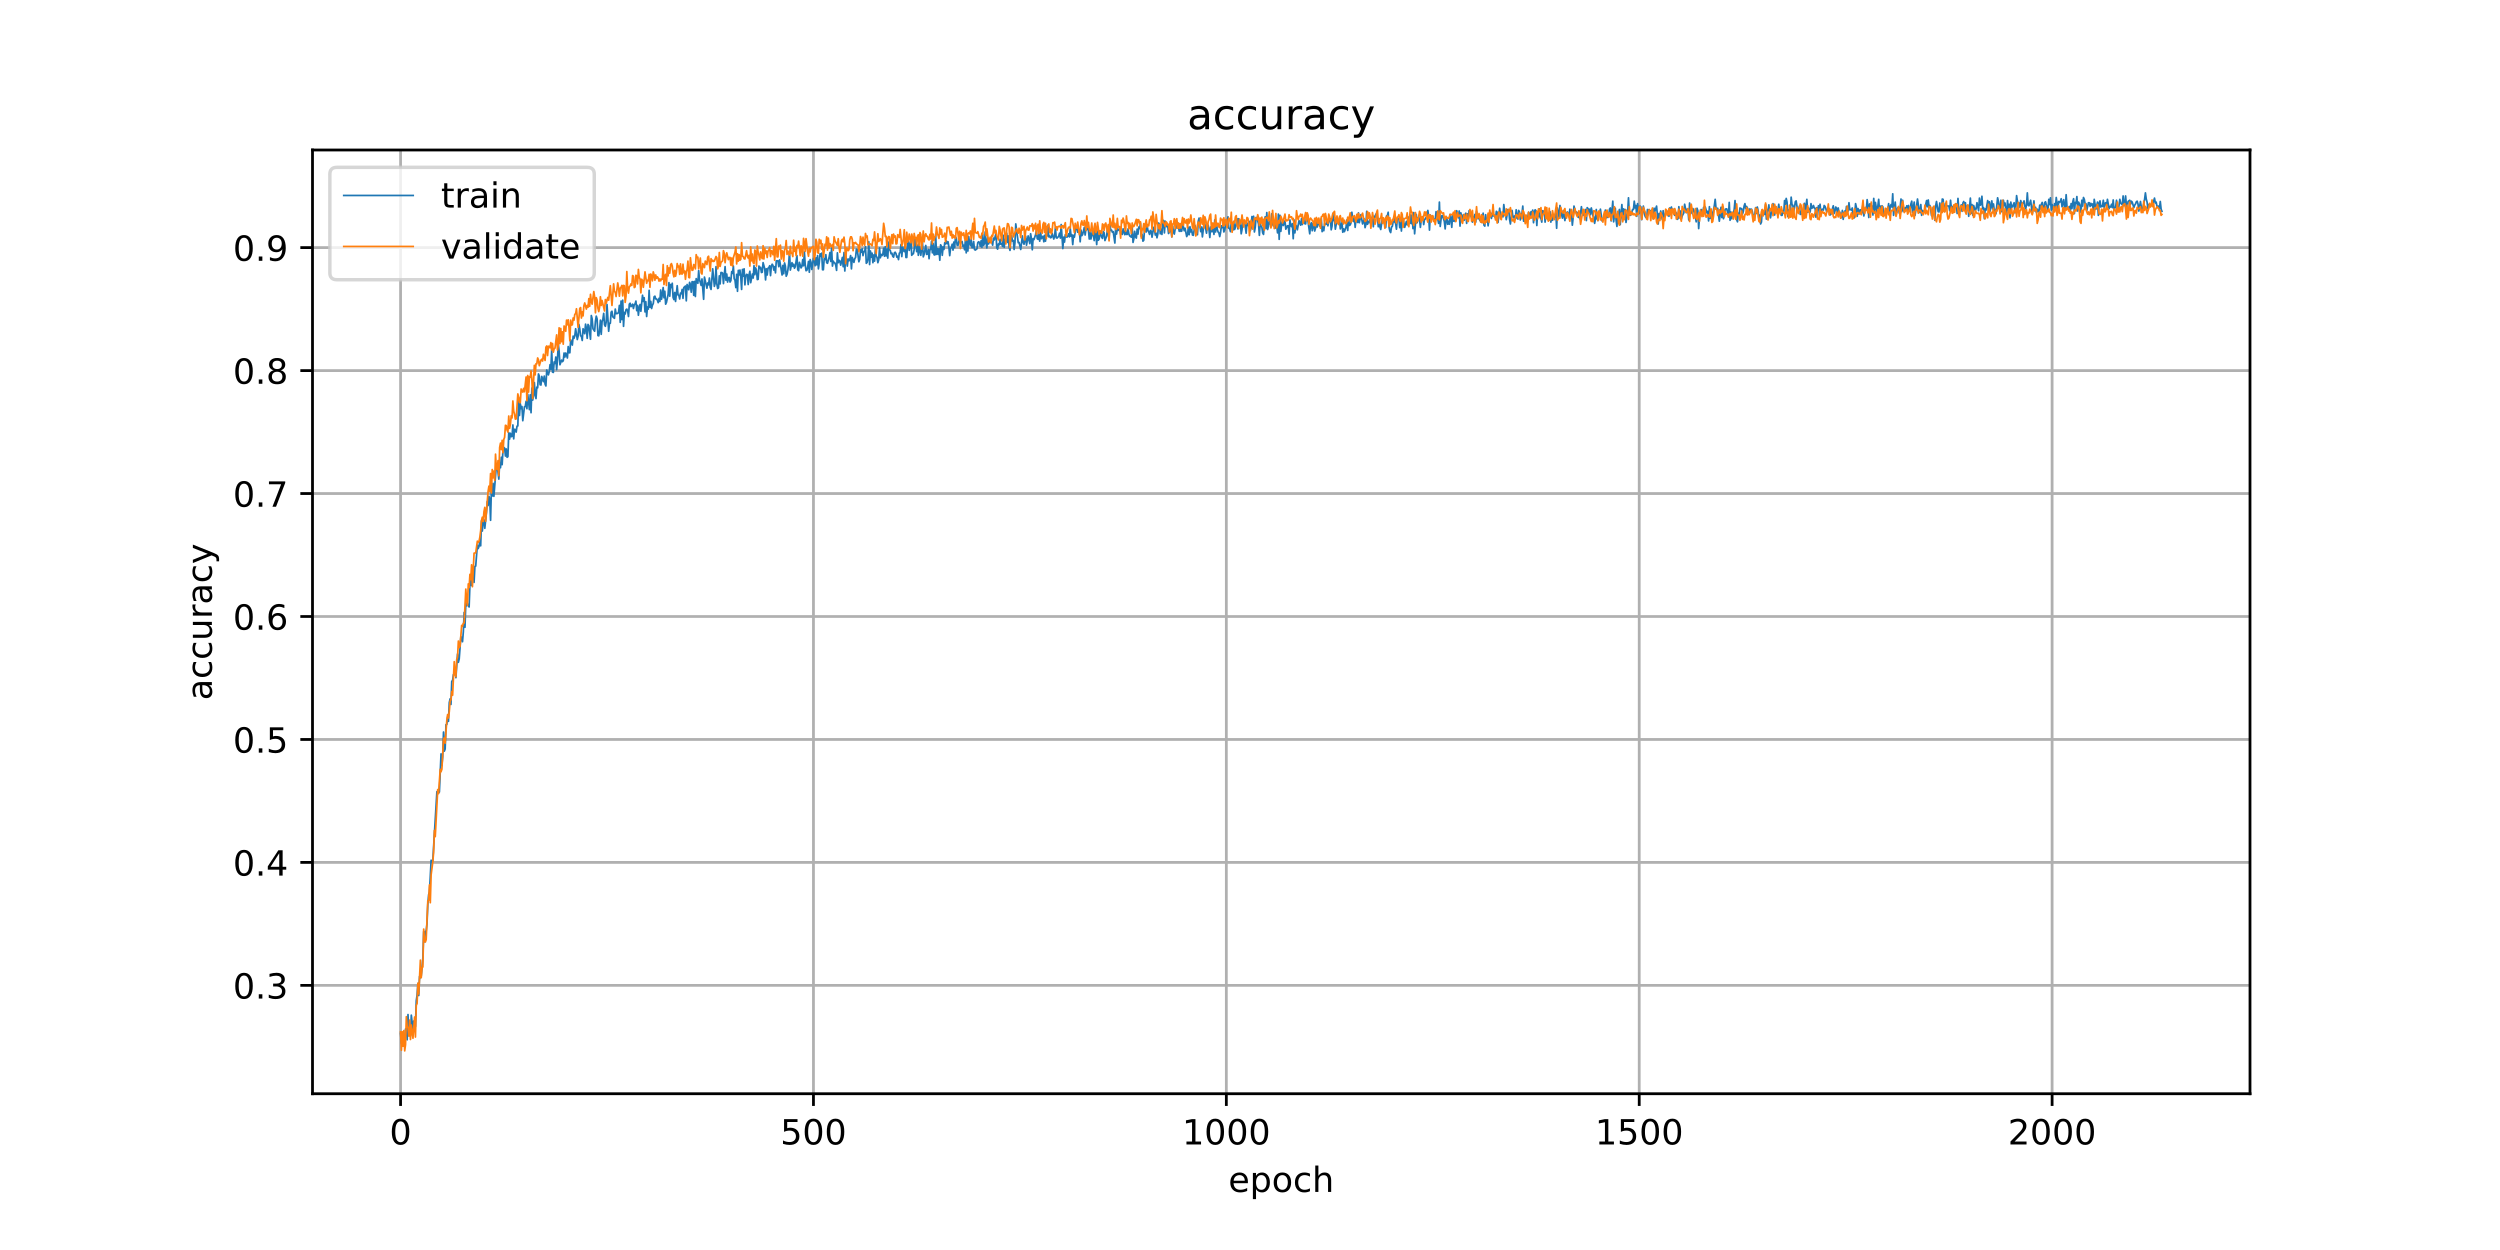 <?xml version="1.0" encoding="utf-8" standalone="no"?>
<!DOCTYPE svg PUBLIC "-//W3C//DTD SVG 1.1//EN"
  "http://www.w3.org/Graphics/SVG/1.1/DTD/svg11.dtd">
<!-- Created with matplotlib (https://matplotlib.org/) -->
<svg height="360pt" version="1.1" viewBox="0 0 720 360" width="720pt" xmlns="http://www.w3.org/2000/svg" xmlns:xlink="http://www.w3.org/1999/xlink">
 <defs>
  <style type="text/css">
*{stroke-linecap:butt;stroke-linejoin:round;}
  </style>
 </defs>
 <g id="figure_1">
  <g id="patch_1">
   <path d="M 0 360 
L 720 360 
L 720 0 
L 0 0 
z
" style="fill:#ffffff;"/>
  </g>
  <g id="axes_1">
   <g id="patch_2">
    <path d="M 90 315 
L 648 315 
L 648 43.2 
L 90 43.2 
z
" style="fill:#ffffff;"/>
   </g>
   <g id="matplotlib.axis_1">
    <g id="xtick_1">
     <g id="line2d_1">
      <path clip-path="url(#pf1b63c37ce)" d="M 115.364 315 
L 115.364 43.2 
" style="fill:none;stroke:#b0b0b0;stroke-linecap:square;stroke-width:0.8;"/>
     </g>
     <g id="line2d_2">
      <defs>
       <path d="M 0 0 
L 0 3.5 
" id="m3a5f7ff03f" style="stroke:#000000;stroke-width:0.8;"/>
      </defs>
      <g>
       <use style="stroke:#000000;stroke-width:0.8;" x="115.364" xlink:href="#m3a5f7ff03f" y="315"/>
      </g>
     </g>
     <g id="text_1">
      <!-- 0 -->
      <defs>
       <path d="M 31.781 66.406 
Q 24.172 66.406 20.328 58.906 
Q 16.5 51.422 16.5 36.375 
Q 16.5 21.391 20.328 13.891 
Q 24.172 6.391 31.781 6.391 
Q 39.453 6.391 43.281 13.891 
Q 47.125 21.391 47.125 36.375 
Q 47.125 51.422 43.281 58.906 
Q 39.453 66.406 31.781 66.406 
z
M 31.781 74.219 
Q 44.047 74.219 50.516 64.516 
Q 56.984 54.828 56.984 36.375 
Q 56.984 17.969 50.516 8.266 
Q 44.047 -1.422 31.781 -1.422 
Q 19.531 -1.422 13.062 8.266 
Q 6.594 17.969 6.594 36.375 
Q 6.594 54.828 13.062 64.516 
Q 19.531 74.219 31.781 74.219 
z
" id="DejaVuSans-48"/>
      </defs>
      <g transform="translate(112.182 329.598)scale(0.1 -0.1)">
       <use xlink:href="#DejaVuSans-48"/>
      </g>
     </g>
    </g>
    <g id="xtick_2">
     <g id="line2d_3">
      <path clip-path="url(#pf1b63c37ce)" d="M 234.274 315 
L 234.274 43.2 
" style="fill:none;stroke:#b0b0b0;stroke-linecap:square;stroke-width:0.8;"/>
     </g>
     <g id="line2d_4">
      <g>
       <use style="stroke:#000000;stroke-width:0.8;" x="234.274" xlink:href="#m3a5f7ff03f" y="315"/>
      </g>
     </g>
     <g id="text_2">
      <!-- 500 -->
      <defs>
       <path d="M 10.797 72.906 
L 49.516 72.906 
L 49.516 64.594 
L 19.828 64.594 
L 19.828 46.734 
Q 21.969 47.469 24.109 47.828 
Q 26.266 48.188 28.422 48.188 
Q 40.625 48.188 47.75 41.5 
Q 54.891 34.812 54.891 23.391 
Q 54.891 11.625 47.562 5.094 
Q 40.234 -1.422 26.906 -1.422 
Q 22.312 -1.422 17.547 -0.641 
Q 12.797 0.141 7.719 1.703 
L 7.719 11.625 
Q 12.109 9.234 16.797 8.062 
Q 21.484 6.891 26.703 6.891 
Q 35.156 6.891 40.078 11.328 
Q 45.016 15.766 45.016 23.391 
Q 45.016 31 40.078 35.438 
Q 35.156 39.891 26.703 39.891 
Q 22.75 39.891 18.812 39.016 
Q 14.891 38.141 10.797 36.281 
z
" id="DejaVuSans-53"/>
      </defs>
      <g transform="translate(224.731 329.598)scale(0.1 -0.1)">
       <use xlink:href="#DejaVuSans-53"/>
       <use x="63.623" xlink:href="#DejaVuSans-48"/>
       <use x="127.246" xlink:href="#DejaVuSans-48"/>
      </g>
     </g>
    </g>
    <g id="xtick_3">
     <g id="line2d_5">
      <path clip-path="url(#pf1b63c37ce)" d="M 353.185 315 
L 353.185 43.2 
" style="fill:none;stroke:#b0b0b0;stroke-linecap:square;stroke-width:0.8;"/>
     </g>
     <g id="line2d_6">
      <g>
       <use style="stroke:#000000;stroke-width:0.8;" x="353.185" xlink:href="#m3a5f7ff03f" y="315"/>
      </g>
     </g>
     <g id="text_3">
      <!-- 1000 -->
      <defs>
       <path d="M 12.406 8.297 
L 28.516 8.297 
L 28.516 63.922 
L 10.984 60.406 
L 10.984 69.391 
L 28.422 72.906 
L 38.281 72.906 
L 38.281 8.297 
L 54.391 8.297 
L 54.391 0 
L 12.406 0 
z
" id="DejaVuSans-49"/>
      </defs>
      <g transform="translate(340.46 329.598)scale(0.1 -0.1)">
       <use xlink:href="#DejaVuSans-49"/>
       <use x="63.623" xlink:href="#DejaVuSans-48"/>
       <use x="127.246" xlink:href="#DejaVuSans-48"/>
       <use x="190.869" xlink:href="#DejaVuSans-48"/>
      </g>
     </g>
    </g>
    <g id="xtick_4">
     <g id="line2d_7">
      <path clip-path="url(#pf1b63c37ce)" d="M 472.096 315 
L 472.096 43.2 
" style="fill:none;stroke:#b0b0b0;stroke-linecap:square;stroke-width:0.8;"/>
     </g>
     <g id="line2d_8">
      <g>
       <use style="stroke:#000000;stroke-width:0.8;" x="472.096" xlink:href="#m3a5f7ff03f" y="315"/>
      </g>
     </g>
     <g id="text_4">
      <!-- 1500 -->
      <g transform="translate(459.371 329.598)scale(0.1 -0.1)">
       <use xlink:href="#DejaVuSans-49"/>
       <use x="63.623" xlink:href="#DejaVuSans-53"/>
       <use x="127.246" xlink:href="#DejaVuSans-48"/>
       <use x="190.869" xlink:href="#DejaVuSans-48"/>
      </g>
     </g>
    </g>
    <g id="xtick_5">
     <g id="line2d_9">
      <path clip-path="url(#pf1b63c37ce)" d="M 591.006 315 
L 591.006 43.2 
" style="fill:none;stroke:#b0b0b0;stroke-linecap:square;stroke-width:0.8;"/>
     </g>
     <g id="line2d_10">
      <g>
       <use style="stroke:#000000;stroke-width:0.8;" x="591.006" xlink:href="#m3a5f7ff03f" y="315"/>
      </g>
     </g>
     <g id="text_5">
      <!-- 2000 -->
      <defs>
       <path d="M 19.188 8.297 
L 53.609 8.297 
L 53.609 0 
L 7.328 0 
L 7.328 8.297 
Q 12.938 14.109 22.625 23.891 
Q 32.328 33.688 34.812 36.531 
Q 39.547 41.844 41.422 45.531 
Q 43.312 49.219 43.312 52.781 
Q 43.312 58.594 39.234 62.25 
Q 35.156 65.922 28.609 65.922 
Q 23.969 65.922 18.812 64.312 
Q 13.672 62.703 7.812 59.422 
L 7.812 69.391 
Q 13.766 71.781 18.938 73 
Q 24.125 74.219 28.422 74.219 
Q 39.75 74.219 46.484 68.547 
Q 53.219 62.891 53.219 53.422 
Q 53.219 48.922 51.531 44.891 
Q 49.859 40.875 45.406 35.406 
Q 44.188 33.984 37.641 27.219 
Q 31.109 20.453 19.188 8.297 
z
" id="DejaVuSans-50"/>
      </defs>
      <g transform="translate(578.281 329.598)scale(0.1 -0.1)">
       <use xlink:href="#DejaVuSans-50"/>
       <use x="63.623" xlink:href="#DejaVuSans-48"/>
       <use x="127.246" xlink:href="#DejaVuSans-48"/>
       <use x="190.869" xlink:href="#DejaVuSans-48"/>
      </g>
     </g>
    </g>
    <g id="text_6">
     <!-- epoch -->
     <defs>
      <path d="M 56.203 29.594 
L 56.203 25.203 
L 14.891 25.203 
Q 15.484 15.922 20.484 11.062 
Q 25.484 6.203 34.422 6.203 
Q 39.594 6.203 44.453 7.469 
Q 49.312 8.734 54.109 11.281 
L 54.109 2.781 
Q 49.266 0.734 44.188 -0.344 
Q 39.109 -1.422 33.891 -1.422 
Q 20.797 -1.422 13.156 6.188 
Q 5.516 13.812 5.516 26.812 
Q 5.516 40.234 12.766 48.109 
Q 20.016 56 32.328 56 
Q 43.359 56 49.781 48.891 
Q 56.203 41.797 56.203 29.594 
z
M 47.219 32.234 
Q 47.125 39.594 43.094 43.984 
Q 39.062 48.391 32.422 48.391 
Q 24.906 48.391 20.391 44.141 
Q 15.875 39.891 15.188 32.172 
z
" id="DejaVuSans-101"/>
      <path d="M 18.109 8.203 
L 18.109 -20.797 
L 9.078 -20.797 
L 9.078 54.688 
L 18.109 54.688 
L 18.109 46.391 
Q 20.953 51.266 25.266 53.625 
Q 29.594 56 35.594 56 
Q 45.562 56 51.781 48.094 
Q 58.016 40.188 58.016 27.297 
Q 58.016 14.406 51.781 6.484 
Q 45.562 -1.422 35.594 -1.422 
Q 29.594 -1.422 25.266 0.953 
Q 20.953 3.328 18.109 8.203 
z
M 48.688 27.297 
Q 48.688 37.203 44.609 42.844 
Q 40.531 48.484 33.406 48.484 
Q 26.266 48.484 22.188 42.844 
Q 18.109 37.203 18.109 27.297 
Q 18.109 17.391 22.188 11.75 
Q 26.266 6.109 33.406 6.109 
Q 40.531 6.109 44.609 11.75 
Q 48.688 17.391 48.688 27.297 
z
" id="DejaVuSans-112"/>
      <path d="M 30.609 48.391 
Q 23.391 48.391 19.188 42.75 
Q 14.984 37.109 14.984 27.297 
Q 14.984 17.484 19.156 11.844 
Q 23.344 6.203 30.609 6.203 
Q 37.797 6.203 41.984 11.859 
Q 46.188 17.531 46.188 27.297 
Q 46.188 37.016 41.984 42.703 
Q 37.797 48.391 30.609 48.391 
z
M 30.609 56 
Q 42.328 56 49.016 48.375 
Q 55.719 40.766 55.719 27.297 
Q 55.719 13.875 49.016 6.219 
Q 42.328 -1.422 30.609 -1.422 
Q 18.844 -1.422 12.172 6.219 
Q 5.516 13.875 5.516 27.297 
Q 5.516 40.766 12.172 48.375 
Q 18.844 56 30.609 56 
z
" id="DejaVuSans-111"/>
      <path d="M 48.781 52.594 
L 48.781 44.188 
Q 44.969 46.297 41.141 47.344 
Q 37.312 48.391 33.406 48.391 
Q 24.656 48.391 19.812 42.844 
Q 14.984 37.312 14.984 27.297 
Q 14.984 17.281 19.812 11.734 
Q 24.656 6.203 33.406 6.203 
Q 37.312 6.203 41.141 7.25 
Q 44.969 8.297 48.781 10.406 
L 48.781 2.094 
Q 45.016 0.344 40.984 -0.531 
Q 36.969 -1.422 32.422 -1.422 
Q 20.062 -1.422 12.781 6.344 
Q 5.516 14.109 5.516 27.297 
Q 5.516 40.672 12.859 48.328 
Q 20.219 56 33.016 56 
Q 37.156 56 41.109 55.141 
Q 45.062 54.297 48.781 52.594 
z
" id="DejaVuSans-99"/>
      <path d="M 54.891 33.016 
L 54.891 0 
L 45.906 0 
L 45.906 32.719 
Q 45.906 40.484 42.875 44.328 
Q 39.844 48.188 33.797 48.188 
Q 26.516 48.188 22.312 43.547 
Q 18.109 38.922 18.109 30.906 
L 18.109 0 
L 9.078 0 
L 9.078 75.984 
L 18.109 75.984 
L 18.109 46.188 
Q 21.344 51.125 25.703 53.562 
Q 30.078 56 35.797 56 
Q 45.219 56 50.047 50.172 
Q 54.891 44.344 54.891 33.016 
z
" id="DejaVuSans-104"/>
     </defs>
     <g transform="translate(353.772 343.277)scale(0.1 -0.1)">
      <use xlink:href="#DejaVuSans-101"/>
      <use x="61.523" xlink:href="#DejaVuSans-112"/>
      <use x="125" xlink:href="#DejaVuSans-111"/>
      <use x="186.182" xlink:href="#DejaVuSans-99"/>
      <use x="241.162" xlink:href="#DejaVuSans-104"/>
     </g>
    </g>
   </g>
   <g id="matplotlib.axis_2">
    <g id="ytick_1">
     <g id="line2d_11">
      <path clip-path="url(#pf1b63c37ce)" d="M 90 283.788 
L 648 283.788 
" style="fill:none;stroke:#b0b0b0;stroke-linecap:square;stroke-width:0.8;"/>
     </g>
     <g id="line2d_12">
      <defs>
       <path d="M 0 0 
L -3.5 0 
" id="mae8a905f47" style="stroke:#000000;stroke-width:0.8;"/>
      </defs>
      <g>
       <use style="stroke:#000000;stroke-width:0.8;" x="90" xlink:href="#mae8a905f47" y="283.788"/>
      </g>
     </g>
     <g id="text_7">
      <!-- 0.3 -->
      <defs>
       <path d="M 10.688 12.406 
L 21 12.406 
L 21 0 
L 10.688 0 
z
" id="DejaVuSans-46"/>
       <path d="M 40.578 39.312 
Q 47.656 37.797 51.625 33 
Q 55.609 28.219 55.609 21.188 
Q 55.609 10.406 48.188 4.484 
Q 40.766 -1.422 27.094 -1.422 
Q 22.516 -1.422 17.656 -0.516 
Q 12.797 0.391 7.625 2.203 
L 7.625 11.719 
Q 11.719 9.328 16.594 8.109 
Q 21.484 6.891 26.812 6.891 
Q 36.078 6.891 40.938 10.547 
Q 45.797 14.203 45.797 21.188 
Q 45.797 27.641 41.281 31.266 
Q 36.766 34.906 28.719 34.906 
L 20.219 34.906 
L 20.219 43.016 
L 29.109 43.016 
Q 36.375 43.016 40.234 45.922 
Q 44.094 48.828 44.094 54.297 
Q 44.094 59.906 40.109 62.906 
Q 36.141 65.922 28.719 65.922 
Q 24.656 65.922 20.016 65.031 
Q 15.375 64.156 9.812 62.312 
L 9.812 71.094 
Q 15.438 72.656 20.344 73.438 
Q 25.25 74.219 29.594 74.219 
Q 40.828 74.219 47.359 69.109 
Q 53.906 64.016 53.906 55.328 
Q 53.906 49.266 50.438 45.094 
Q 46.969 40.922 40.578 39.312 
z
" id="DejaVuSans-51"/>
      </defs>
      <g transform="translate(67.097 287.588)scale(0.1 -0.1)">
       <use xlink:href="#DejaVuSans-48"/>
       <use x="63.623" xlink:href="#DejaVuSans-46"/>
       <use x="95.41" xlink:href="#DejaVuSans-51"/>
      </g>
     </g>
    </g>
    <g id="ytick_2">
     <g id="line2d_13">
      <path clip-path="url(#pf1b63c37ce)" d="M 90 248.376 
L 648 248.376 
" style="fill:none;stroke:#b0b0b0;stroke-linecap:square;stroke-width:0.8;"/>
     </g>
     <g id="line2d_14">
      <g>
       <use style="stroke:#000000;stroke-width:0.8;" x="90" xlink:href="#mae8a905f47" y="248.376"/>
      </g>
     </g>
     <g id="text_8">
      <!-- 0.4 -->
      <defs>
       <path d="M 37.797 64.312 
L 12.891 25.391 
L 37.797 25.391 
z
M 35.203 72.906 
L 47.609 72.906 
L 47.609 25.391 
L 58.016 25.391 
L 58.016 17.188 
L 47.609 17.188 
L 47.609 0 
L 37.797 0 
L 37.797 17.188 
L 4.891 17.188 
L 4.891 26.703 
z
" id="DejaVuSans-52"/>
      </defs>
      <g transform="translate(67.097 252.175)scale(0.1 -0.1)">
       <use xlink:href="#DejaVuSans-48"/>
       <use x="63.623" xlink:href="#DejaVuSans-46"/>
       <use x="95.41" xlink:href="#DejaVuSans-52"/>
      </g>
     </g>
    </g>
    <g id="ytick_3">
     <g id="line2d_15">
      <path clip-path="url(#pf1b63c37ce)" d="M 90 212.963 
L 648 212.963 
" style="fill:none;stroke:#b0b0b0;stroke-linecap:square;stroke-width:0.8;"/>
     </g>
     <g id="line2d_16">
      <g>
       <use style="stroke:#000000;stroke-width:0.8;" x="90" xlink:href="#mae8a905f47" y="212.963"/>
      </g>
     </g>
     <g id="text_9">
      <!-- 0.5 -->
      <g transform="translate(67.097 216.762)scale(0.1 -0.1)">
       <use xlink:href="#DejaVuSans-48"/>
       <use x="63.623" xlink:href="#DejaVuSans-46"/>
       <use x="95.41" xlink:href="#DejaVuSans-53"/>
      </g>
     </g>
    </g>
    <g id="ytick_4">
     <g id="line2d_17">
      <path clip-path="url(#pf1b63c37ce)" d="M 90 177.551 
L 648 177.551 
" style="fill:none;stroke:#b0b0b0;stroke-linecap:square;stroke-width:0.8;"/>
     </g>
     <g id="line2d_18">
      <g>
       <use style="stroke:#000000;stroke-width:0.8;" x="90" xlink:href="#mae8a905f47" y="177.551"/>
      </g>
     </g>
     <g id="text_10">
      <!-- 0.6 -->
      <defs>
       <path d="M 33.016 40.375 
Q 26.375 40.375 22.484 35.828 
Q 18.609 31.297 18.609 23.391 
Q 18.609 15.531 22.484 10.953 
Q 26.375 6.391 33.016 6.391 
Q 39.656 6.391 43.531 10.953 
Q 47.406 15.531 47.406 23.391 
Q 47.406 31.297 43.531 35.828 
Q 39.656 40.375 33.016 40.375 
z
M 52.594 71.297 
L 52.594 62.312 
Q 48.875 64.062 45.094 64.984 
Q 41.312 65.922 37.594 65.922 
Q 27.828 65.922 22.672 59.328 
Q 17.531 52.734 16.797 39.406 
Q 19.672 43.656 24.016 45.922 
Q 28.375 48.188 33.594 48.188 
Q 44.578 48.188 50.953 41.516 
Q 57.328 34.859 57.328 23.391 
Q 57.328 12.156 50.688 5.359 
Q 44.047 -1.422 33.016 -1.422 
Q 20.359 -1.422 13.672 8.266 
Q 6.984 17.969 6.984 36.375 
Q 6.984 53.656 15.188 63.938 
Q 23.391 74.219 37.203 74.219 
Q 40.922 74.219 44.703 73.484 
Q 48.484 72.75 52.594 71.297 
z
" id="DejaVuSans-54"/>
      </defs>
      <g transform="translate(67.097 181.35)scale(0.1 -0.1)">
       <use xlink:href="#DejaVuSans-48"/>
       <use x="63.623" xlink:href="#DejaVuSans-46"/>
       <use x="95.41" xlink:href="#DejaVuSans-54"/>
      </g>
     </g>
    </g>
    <g id="ytick_5">
     <g id="line2d_19">
      <path clip-path="url(#pf1b63c37ce)" d="M 90 142.138 
L 648 142.138 
" style="fill:none;stroke:#b0b0b0;stroke-linecap:square;stroke-width:0.8;"/>
     </g>
     <g id="line2d_20">
      <g>
       <use style="stroke:#000000;stroke-width:0.8;" x="90" xlink:href="#mae8a905f47" y="142.138"/>
      </g>
     </g>
     <g id="text_11">
      <!-- 0.7 -->
      <defs>
       <path d="M 8.203 72.906 
L 55.078 72.906 
L 55.078 68.703 
L 28.609 0 
L 18.312 0 
L 43.219 64.594 
L 8.203 64.594 
z
" id="DejaVuSans-55"/>
      </defs>
      <g transform="translate(67.097 145.937)scale(0.1 -0.1)">
       <use xlink:href="#DejaVuSans-48"/>
       <use x="63.623" xlink:href="#DejaVuSans-46"/>
       <use x="95.41" xlink:href="#DejaVuSans-55"/>
      </g>
     </g>
    </g>
    <g id="ytick_6">
     <g id="line2d_21">
      <path clip-path="url(#pf1b63c37ce)" d="M 90 106.726 
L 648 106.726 
" style="fill:none;stroke:#b0b0b0;stroke-linecap:square;stroke-width:0.8;"/>
     </g>
     <g id="line2d_22">
      <g>
       <use style="stroke:#000000;stroke-width:0.8;" x="90" xlink:href="#mae8a905f47" y="106.726"/>
      </g>
     </g>
     <g id="text_12">
      <!-- 0.8 -->
      <defs>
       <path d="M 31.781 34.625 
Q 24.75 34.625 20.719 30.859 
Q 16.703 27.094 16.703 20.516 
Q 16.703 13.922 20.719 10.156 
Q 24.75 6.391 31.781 6.391 
Q 38.812 6.391 42.859 10.172 
Q 46.922 13.969 46.922 20.516 
Q 46.922 27.094 42.891 30.859 
Q 38.875 34.625 31.781 34.625 
z
M 21.922 38.812 
Q 15.578 40.375 12.031 44.719 
Q 8.5 49.078 8.5 55.328 
Q 8.5 64.062 14.719 69.141 
Q 20.953 74.219 31.781 74.219 
Q 42.672 74.219 48.875 69.141 
Q 55.078 64.062 55.078 55.328 
Q 55.078 49.078 51.531 44.719 
Q 48 40.375 41.703 38.812 
Q 48.828 37.156 52.797 32.312 
Q 56.781 27.484 56.781 20.516 
Q 56.781 9.906 50.312 4.234 
Q 43.844 -1.422 31.781 -1.422 
Q 19.734 -1.422 13.25 4.234 
Q 6.781 9.906 6.781 20.516 
Q 6.781 27.484 10.781 32.312 
Q 14.797 37.156 21.922 38.812 
z
M 18.312 54.391 
Q 18.312 48.734 21.844 45.562 
Q 25.391 42.391 31.781 42.391 
Q 38.141 42.391 41.719 45.562 
Q 45.312 48.734 45.312 54.391 
Q 45.312 60.062 41.719 63.234 
Q 38.141 66.406 31.781 66.406 
Q 25.391 66.406 21.844 63.234 
Q 18.312 60.062 18.312 54.391 
z
" id="DejaVuSans-56"/>
      </defs>
      <g transform="translate(67.097 110.525)scale(0.1 -0.1)">
       <use xlink:href="#DejaVuSans-48"/>
       <use x="63.623" xlink:href="#DejaVuSans-46"/>
       <use x="95.41" xlink:href="#DejaVuSans-56"/>
      </g>
     </g>
    </g>
    <g id="ytick_7">
     <g id="line2d_23">
      <path clip-path="url(#pf1b63c37ce)" d="M 90 71.313 
L 648 71.313 
" style="fill:none;stroke:#b0b0b0;stroke-linecap:square;stroke-width:0.8;"/>
     </g>
     <g id="line2d_24">
      <g>
       <use style="stroke:#000000;stroke-width:0.8;" x="90" xlink:href="#mae8a905f47" y="71.313"/>
      </g>
     </g>
     <g id="text_13">
      <!-- 0.9 -->
      <defs>
       <path d="M 10.984 1.516 
L 10.984 10.5 
Q 14.703 8.734 18.5 7.812 
Q 22.312 6.891 25.984 6.891 
Q 35.75 6.891 40.891 13.453 
Q 46.047 20.016 46.781 33.406 
Q 43.953 29.203 39.594 26.953 
Q 35.25 24.703 29.984 24.703 
Q 19.047 24.703 12.672 31.312 
Q 6.297 37.938 6.297 49.422 
Q 6.297 60.641 12.938 67.422 
Q 19.578 74.219 30.609 74.219 
Q 43.266 74.219 49.922 64.516 
Q 56.594 54.828 56.594 36.375 
Q 56.594 19.141 48.406 8.859 
Q 40.234 -1.422 26.422 -1.422 
Q 22.703 -1.422 18.891 -0.688 
Q 15.094 0.047 10.984 1.516 
z
M 30.609 32.422 
Q 37.25 32.422 41.125 36.953 
Q 45.016 41.5 45.016 49.422 
Q 45.016 57.281 41.125 61.844 
Q 37.25 66.406 30.609 66.406 
Q 23.969 66.406 20.094 61.844 
Q 16.219 57.281 16.219 49.422 
Q 16.219 41.5 20.094 36.953 
Q 23.969 32.422 30.609 32.422 
z
" id="DejaVuSans-57"/>
      </defs>
      <g transform="translate(67.097 75.112)scale(0.1 -0.1)">
       <use xlink:href="#DejaVuSans-48"/>
       <use x="63.623" xlink:href="#DejaVuSans-46"/>
       <use x="95.41" xlink:href="#DejaVuSans-57"/>
      </g>
     </g>
    </g>
    <g id="text_14">
     <!-- accuracy -->
     <defs>
      <path d="M 34.281 27.484 
Q 23.391 27.484 19.188 25 
Q 14.984 22.516 14.984 16.5 
Q 14.984 11.719 18.141 8.906 
Q 21.297 6.109 26.703 6.109 
Q 34.188 6.109 38.703 11.406 
Q 43.219 16.703 43.219 25.484 
L 43.219 27.484 
z
M 52.203 31.203 
L 52.203 0 
L 43.219 0 
L 43.219 8.297 
Q 40.141 3.328 35.547 0.953 
Q 30.953 -1.422 24.312 -1.422 
Q 15.922 -1.422 10.953 3.297 
Q 6 8.016 6 15.922 
Q 6 25.141 12.172 29.828 
Q 18.359 34.516 30.609 34.516 
L 43.219 34.516 
L 43.219 35.406 
Q 43.219 41.609 39.141 45 
Q 35.062 48.391 27.688 48.391 
Q 23 48.391 18.547 47.266 
Q 14.109 46.141 10.016 43.891 
L 10.016 52.203 
Q 14.938 54.109 19.578 55.047 
Q 24.219 56 28.609 56 
Q 40.484 56 46.344 49.844 
Q 52.203 43.703 52.203 31.203 
z
" id="DejaVuSans-97"/>
      <path d="M 8.5 21.578 
L 8.5 54.688 
L 17.484 54.688 
L 17.484 21.922 
Q 17.484 14.156 20.5 10.266 
Q 23.531 6.391 29.594 6.391 
Q 36.859 6.391 41.078 11.031 
Q 45.312 15.672 45.312 23.688 
L 45.312 54.688 
L 54.297 54.688 
L 54.297 0 
L 45.312 0 
L 45.312 8.406 
Q 42.047 3.422 37.719 1 
Q 33.406 -1.422 27.688 -1.422 
Q 18.266 -1.422 13.375 4.438 
Q 8.5 10.297 8.5 21.578 
z
M 31.109 56 
z
" id="DejaVuSans-117"/>
      <path d="M 41.109 46.297 
Q 39.594 47.172 37.812 47.578 
Q 36.031 48 33.891 48 
Q 26.266 48 22.188 43.047 
Q 18.109 38.094 18.109 28.812 
L 18.109 0 
L 9.078 0 
L 9.078 54.688 
L 18.109 54.688 
L 18.109 46.188 
Q 20.953 51.172 25.484 53.578 
Q 30.031 56 36.531 56 
Q 37.453 56 38.578 55.875 
Q 39.703 55.766 41.062 55.516 
z
" id="DejaVuSans-114"/>
      <path d="M 32.172 -5.078 
Q 28.375 -14.844 24.75 -17.812 
Q 21.141 -20.797 15.094 -20.797 
L 7.906 -20.797 
L 7.906 -13.281 
L 13.188 -13.281 
Q 16.891 -13.281 18.938 -11.516 
Q 21 -9.766 23.484 -3.219 
L 25.094 0.875 
L 2.984 54.688 
L 12.5 54.688 
L 29.594 11.922 
L 46.688 54.688 
L 56.203 54.688 
z
" id="DejaVuSans-121"/>
     </defs>
     <g transform="translate(61.017 201.659)rotate(-90)scale(0.1 -0.1)">
      <use xlink:href="#DejaVuSans-97"/>
      <use x="61.279" xlink:href="#DejaVuSans-99"/>
      <use x="116.26" xlink:href="#DejaVuSans-99"/>
      <use x="171.24" xlink:href="#DejaVuSans-117"/>
      <use x="234.619" xlink:href="#DejaVuSans-114"/>
      <use x="275.732" xlink:href="#DejaVuSans-97"/>
      <use x="337.012" xlink:href="#DejaVuSans-99"/>
      <use x="391.992" xlink:href="#DejaVuSans-121"/>
     </g>
    </g>
   </g>
   <g id="line2d_25">
    <path clip-path="url(#pf1b63c37ce)" d="M 115.364 297.599 
L 115.601 300.432 
L 115.839 297.776 
L 116.077 297.865 
L 116.315 300.698 
L 116.553 299.37 
L 116.791 296.36 
L 117.028 296.271 
L 117.266 299.458 
L 117.504 292.199 
L 117.742 297.245 
L 117.98 295.386 
L 118.217 298.219 
L 118.455 292.376 
L 118.931 296.448 
L 119.169 294.058 
L 119.407 295.12 
L 119.644 295.651 
L 119.882 288.215 
L 120.12 286.621 
L 120.358 283.257 
L 120.596 286.71 
L 120.834 281.221 
L 121.071 281.575 
L 121.309 281.132 
L 121.785 275.909 
L 122.023 268.295 
L 122.26 271.217 
L 122.498 268.295 
L 122.736 268.118 
L 122.974 266.082 
L 123.212 260.327 
L 123.45 257.672 
L 123.687 256.963 
L 124.163 247.756 
L 124.401 248.199 
L 124.639 247.933 
L 125.352 235.981 
L 125.828 228.014 
L 126.066 228.545 
L 126.541 228.102 
L 127.017 217.124 
L 127.255 220.488 
L 127.493 218.01 
L 127.73 210.838 
L 127.968 216.327 
L 128.206 215.708 
L 128.444 208.714 
L 128.682 208.625 
L 128.919 206.5 
L 129.157 207.74 
L 129.395 202.339 
L 129.633 201.277 
L 129.871 202.871 
L 130.109 196.231 
L 130.346 195.965 
L 130.584 194.283 
L 130.822 194.283 
L 131.06 192.424 
L 131.298 195.168 
L 131.773 188.352 
L 132.011 190.742 
L 132.249 189.768 
L 132.725 183.394 
L 132.962 183.571 
L 133.2 184.81 
L 133.438 181.977 
L 133.676 176.4 
L 133.914 180.649 
L 134.152 173.567 
L 134.389 174.452 
L 134.627 173.921 
L 135.103 174.806 
L 135.341 168.343 
L 135.578 166.042 
L 135.816 168.609 
L 136.054 163.74 
L 136.292 163.297 
L 136.53 167.724 
L 136.768 163.12 
L 137.005 163.032 
L 137.481 157.011 
L 137.719 157.985 
L 137.957 157.366 
L 138.194 155.683 
L 138.432 157.188 
L 138.67 150.017 
L 138.908 152.939 
L 139.146 149.84 
L 139.384 149.752 
L 139.621 152.142 
L 140.097 147.627 
L 140.335 144.44 
L 140.573 145.591 
L 140.811 142.935 
L 141.048 143.732 
L 141.286 149.84 
L 141.524 140.633 
L 141.762 142.846 
L 142 139.217 
L 142.237 142.935 
L 142.951 134.082 
L 143.189 133.993 
L 143.664 137.977 
L 143.902 133.285 
L 144.14 134.702 
L 144.378 131.691 
L 144.616 133.816 
L 144.853 129.744 
L 145.091 128.858 
L 145.329 129.036 
L 145.567 131.337 
L 145.805 129.301 
L 146.043 131.691 
L 146.28 131.514 
L 146.518 124.609 
L 146.756 126.468 
L 146.994 124.786 
L 147.232 125.76 
L 147.47 125.671 
L 147.707 122.396 
L 147.945 126.38 
L 148.183 123.635 
L 148.421 123.724 
L 148.659 124.432 
L 148.896 122.75 
L 149.134 122.661 
L 149.372 114.516 
L 149.61 119.651 
L 149.848 116.287 
L 150.086 117.704 
L 150.323 117.084 
L 150.561 121.156 
L 151.037 117.172 
L 151.275 117.084 
L 151.512 115.579 
L 151.75 117.704 
L 151.988 113.543 
L 152.464 117.969 
L 152.702 113.72 
L 152.939 118.854 
L 153.177 111.772 
L 153.415 115.225 
L 153.653 113.985 
L 153.891 110.178 
L 154.129 113.631 
L 154.366 114.782 
L 154.604 111.506 
L 154.842 111.683 
L 155.08 107.699 
L 155.318 108.319 
L 155.555 110.798 
L 155.793 110.887 
L 156.031 108.408 
L 156.507 109.913 
L 156.745 108.319 
L 156.982 110.621 
L 157.22 111.152 
L 157.458 106.549 
L 157.934 107.965 
L 158.171 107.08 
L 158.409 105.044 
L 158.647 106.372 
L 158.885 100.706 
L 159.123 107.168 
L 159.361 107.257 
L 159.598 104.247 
L 159.836 104.689 
L 160.074 102.83 
L 160.312 106.46 
L 160.55 103.627 
L 160.787 99.023 
L 161.025 101.148 
L 161.263 105.044 
L 161.739 103.716 
L 161.977 104.158 
L 162.214 103.893 
L 162.452 101.679 
L 162.69 102.83 
L 162.928 101.679 
L 163.166 102.211 
L 163.404 103.096 
L 163.641 99.82 
L 163.879 101.591 
L 164.117 101.591 
L 164.355 97.873 
L 164.83 99.378 
L 165.068 96.81 
L 165.306 97.43 
L 165.544 96.722 
L 165.782 94.685 
L 166.257 97.784 
L 166.495 96.81 
L 166.733 93.446 
L 166.971 94.685 
L 167.209 96.722 
L 167.446 96.81 
L 167.684 98.05 
L 167.922 94.685 
L 168.398 96.102 
L 168.636 93.357 
L 168.873 94.508 
L 169.111 97.43 
L 169.349 93.446 
L 169.587 93.8 
L 170.063 97.695 
L 170.3 90.879 
L 170.538 91.852 
L 170.776 94.685 
L 171.252 95.394 
L 171.489 92.472 
L 171.727 91.056 
L 171.965 91.852 
L 172.203 96.633 
L 172.441 96.722 
L 172.679 95.128 
L 172.916 92.207 
L 173.154 96.279 
L 173.392 92.649 
L 173.63 91.941 
L 173.868 90.259 
L 174.105 93.534 
L 174.343 93.977 
L 174.581 92.738 
L 174.819 87.691 
L 175.295 95.394 
L 175.532 93.092 
L 175.77 93.092 
L 176.008 89.905 
L 176.246 89.639 
L 176.484 91.233 
L 176.959 91.675 
L 177.197 89.019 
L 177.435 90.347 
L 177.911 90.259 
L 178.148 89.905 
L 178.386 87.957 
L 178.624 92.826 
L 178.862 86.718 
L 179.1 92.029 
L 179.338 86.452 
L 179.575 93.977 
L 179.813 89.993 
L 180.051 90.436 
L 180.289 89.196 
L 180.527 89.019 
L 180.764 89.551 
L 181.002 91.144 
L 181.24 87.603 
L 181.478 87.337 
L 181.716 88.311 
L 181.954 88.046 
L 182.191 87.603 
L 182.429 88.842 
L 182.667 87.78 
L 182.905 87.514 
L 183.143 86.718 
L 183.381 89.462 
L 183.618 87.957 
L 183.856 90.79 
L 184.094 88.665 
L 184.332 87.691 
L 184.57 89.639 
L 185.045 85.035 
L 185.283 86.806 
L 185.521 85.744 
L 185.759 89.816 
L 185.997 86.895 
L 186.234 91.144 
L 186.472 88.4 
L 186.71 89.019 
L 186.948 83.619 
L 187.186 88.488 
L 187.423 86.806 
L 187.661 88.842 
L 187.899 87.868 
L 188.137 87.426 
L 188.375 85.478 
L 188.613 85.301 
L 188.85 86.098 
L 189.088 86.098 
L 189.326 86.452 
L 189.564 87.16 
L 189.802 85.921 
L 190.04 86.806 
L 190.277 83.53 
L 190.515 86.186 
L 190.753 84.858 
L 190.991 82.822 
L 191.229 85.744 
L 191.466 83.885 
L 191.704 87.603 
L 191.942 87.072 
L 192.418 84.77 
L 192.656 81.406 
L 192.893 85.301 
L 193.131 81.937 
L 193.369 82.822 
L 193.607 81.583 
L 193.845 85.655 
L 194.082 86.275 
L 194.32 84.239 
L 194.558 86.806 
L 195.034 82.291 
L 195.272 84.947 
L 195.509 85.035 
L 195.747 86.098 
L 195.985 84.416 
L 196.223 84.593 
L 196.461 83.353 
L 196.699 85.921 
L 196.936 82.822 
L 197.412 82.38 
L 197.65 86.629 
L 197.888 81.937 
L 198.363 83.442 
L 198.601 81.317 
L 198.839 81.937 
L 199.077 84.15 
L 199.315 81.14 
L 199.552 81.14 
L 199.79 85.035 
L 200.028 81.052 
L 200.266 85.39 
L 200.504 80.255 
L 200.979 81.583 
L 201.217 77.953 
L 201.455 80.52 
L 201.931 82.202 
L 202.168 80.343 
L 202.644 86.186 
L 202.882 79.812 
L 203.595 82.999 
L 203.833 81.494 
L 204.071 82.025 
L 204.309 80.078 
L 204.547 82.734 
L 204.784 83.353 
L 205.26 77.422 
L 205.736 82.468 
L 205.974 81.583 
L 206.211 76.802 
L 206.449 81.76 
L 206.687 83.088 
L 206.925 82.911 
L 207.163 79.458 
L 207.4 81.76 
L 207.638 78.484 
L 207.876 78.484 
L 208.114 78.661 
L 208.352 81.671 
L 208.827 76.802 
L 209.065 80.697 
L 209.303 78.927 
L 209.541 81.229 
L 209.779 79.989 
L 210.016 79.901 
L 210.254 81.229 
L 210.492 80.786 
L 210.73 78.219 
L 210.968 78.75 
L 211.206 76.625 
L 211.443 80.255 
L 211.681 80.697 
L 211.919 82.822 
L 212.157 79.015 
L 212.395 83.885 
L 212.633 77.864 
L 212.87 79.192 
L 213.108 77.776 
L 213.346 79.812 
L 213.584 83.353 
L 213.822 77.599 
L 214.059 79.547 
L 214.297 77.422 
L 214.535 82.025 
L 214.773 79.547 
L 215.011 79.015 
L 215.249 79.104 
L 215.486 81.937 
L 215.724 79.192 
L 215.962 78.13 
L 216.2 81.406 
L 216.675 78.927 
L 216.913 80.078 
L 217.151 76.536 
L 217.389 79.104 
L 217.627 77.156 
L 217.865 77.864 
L 218.102 80.52 
L 218.34 80.432 
L 218.578 76.625 
L 218.816 77.333 
L 219.054 76.979 
L 219.292 78.484 
L 219.529 78.396 
L 219.767 75.651 
L 220.243 77.422 
L 220.481 80.609 
L 220.718 77.422 
L 220.956 79.192 
L 221.194 77.245 
L 221.432 77.068 
L 221.67 76.536 
L 221.908 79.369 
L 222.145 76.714 
L 222.383 76.094 
L 222.621 76.448 
L 222.859 77.776 
L 223.097 76.802 
L 223.334 78.573 
L 223.572 75.12 
L 224.048 75.12 
L 224.286 76.802 
L 224.524 74.854 
L 225.237 79.192 
L 225.475 76.448 
L 225.713 78.838 
L 225.951 75.74 
L 226.188 76.625 
L 226.426 79.547 
L 226.664 79.015 
L 226.902 77.776 
L 227.14 75.917 
L 227.377 72.464 
L 227.615 77.776 
L 228.091 75.651 
L 228.329 76.714 
L 228.567 76.094 
L 228.804 77.245 
L 229.042 76.802 
L 229.518 73.615 
L 229.756 77.687 
L 229.993 77.953 
L 230.231 75.563 
L 230.707 77.156 
L 230.945 76.714 
L 231.183 74.766 
L 231.42 76.536 
L 231.658 72.553 
L 231.896 76.182 
L 232.134 77.953 
L 232.372 77.864 
L 232.61 76.979 
L 232.847 75.297 
L 233.085 78.396 
L 233.323 74.766 
L 233.561 75.474 
L 233.799 77.599 
L 234.274 74.412 
L 234.512 74.854 
L 234.75 76.536 
L 234.988 74.235 
L 235.226 76.271 
L 235.463 73.615 
L 235.701 77.422 
L 235.939 75.74 
L 236.177 73.084 
L 236.415 73.792 
L 236.652 72.907 
L 236.89 77.687 
L 237.128 77.687 
L 237.366 74.5 
L 237.604 74.766 
L 237.842 73.349 
L 238.079 75.651 
L 238.317 75.828 
L 238.793 74.058 
L 239.031 72.73 
L 239.269 75.297 
L 239.506 71.402 
L 239.744 76.625 
L 239.982 75.208 
L 240.22 75.651 
L 240.458 75.74 
L 240.695 76.359 
L 240.933 77.864 
L 241.171 72.818 
L 241.409 75.651 
L 241.647 74.943 
L 241.885 75.208 
L 242.122 76.359 
L 242.598 74.146 
L 242.836 76.802 
L 243.074 72.73 
L 243.311 78.041 
L 243.549 73.261 
L 244.025 76.625 
L 244.263 74.589 
L 244.501 75.12 
L 244.738 74.677 
L 244.976 73.615 
L 245.214 77.422 
L 245.452 74.146 
L 245.928 75.563 
L 246.165 74.5 
L 246.403 74.146 
L 246.641 71.756 
L 246.879 71.844 
L 247.354 75.386 
L 247.592 74.677 
L 247.83 71.933 
L 248.068 72.641 
L 248.306 71.667 
L 248.544 73.615 
L 248.781 72.464 
L 249.019 72.464 
L 249.257 71.048 
L 249.495 75.828 
L 249.733 75.563 
L 249.97 74.5 
L 250.208 69.631 
L 250.446 76.182 
L 250.684 72.287 
L 250.922 74.058 
L 251.16 72.907 
L 251.397 75.651 
L 251.635 73.438 
L 251.873 75.208 
L 252.111 71.844 
L 252.349 73.792 
L 252.586 74.146 
L 252.824 75.651 
L 253.062 74.854 
L 253.3 71.402 
L 253.538 74.235 
L 253.776 73.261 
L 254.013 73.615 
L 254.251 73.261 
L 254.489 71.49 
L 254.727 73.792 
L 254.965 71.048 
L 255.203 73.703 
L 255.44 71.756 
L 255.678 74.323 
L 255.916 69.72 
L 256.154 71.933 
L 256.392 72.11 
L 256.629 73.084 
L 256.867 72.907 
L 257.105 73.792 
L 257.343 74.058 
L 257.581 72.818 
L 257.819 72.641 
L 258.056 73.084 
L 258.294 74.058 
L 258.532 73.792 
L 258.77 74.766 
L 259.008 72.907 
L 259.245 72.73 
L 259.483 70.428 
L 259.721 73.881 
L 259.959 71.136 
L 260.197 72.11 
L 260.435 72.464 
L 260.672 70.428 
L 260.91 74.146 
L 261.148 74.146 
L 261.386 70.251 
L 261.624 69.454 
L 261.862 72.11 
L 262.337 69.188 
L 262.575 73.526 
L 262.813 73.172 
L 263.051 73.084 
L 263.288 71.844 
L 263.526 68.657 
L 263.764 69.985 
L 264.002 72.464 
L 264.24 70.605 
L 264.478 73.526 
L 264.715 70.074 
L 264.953 72.375 
L 265.191 73.526 
L 265.667 69.808 
L 265.904 73.969 
L 266.142 73.261 
L 266.618 70.693 
L 266.856 73.261 
L 267.094 73.172 
L 267.331 71.844 
L 267.569 74.5 
L 267.807 71.933 
L 268.045 71.844 
L 268.283 69.454 
L 268.521 72.818 
L 268.758 70.162 
L 268.996 73.349 
L 269.234 73.438 
L 269.472 67.418 
L 269.71 73.261 
L 269.947 71.579 
L 270.185 73.261 
L 270.423 71.667 
L 270.661 74.943 
L 270.899 70.516 
L 271.137 70.959 
L 271.374 73.526 
L 271.612 71.136 
L 271.85 71.844 
L 272.088 69.897 
L 272.326 70.251 
L 272.563 69.365 
L 272.801 70.162 
L 273.039 69.631 
L 273.277 71.136 
L 273.515 73.615 
L 273.753 71.579 
L 273.99 71.225 
L 274.228 70.339 
L 274.466 72.021 
L 274.704 69.72 
L 274.942 71.313 
L 275.18 68.215 
L 275.417 68.657 
L 275.655 70.605 
L 275.893 70.693 
L 276.369 68.657 
L 276.606 69.985 
L 277.082 69.542 
L 277.32 70.959 
L 277.558 70.605 
L 277.796 71.933 
L 278.033 69.1 
L 278.271 72.818 
L 278.509 69.1 
L 278.747 72.287 
L 278.985 68.126 
L 279.222 69.985 
L 279.46 70.693 
L 279.698 68.923 
L 279.936 71.313 
L 280.174 71.313 
L 280.412 69.542 
L 280.649 71.844 
L 280.887 72.021 
L 281.363 71.667 
L 281.601 69.897 
L 281.839 69.631 
L 282.076 69.808 
L 282.314 70.959 
L 282.552 69.365 
L 282.79 71.225 
L 283.028 67.506 
L 283.265 70.693 
L 283.503 70.162 
L 283.741 66.798 
L 283.979 69.897 
L 284.217 71.402 
L 284.455 68.48 
L 284.692 70.251 
L 284.93 69.631 
L 285.168 69.365 
L 285.406 69.72 
L 285.644 69.72 
L 285.881 70.605 
L 286.119 68.569 
L 286.357 69.1 
L 286.833 67.241 
L 287.071 71.313 
L 287.308 71.756 
L 287.546 70.251 
L 287.784 70.516 
L 288.022 68.923 
L 288.26 70.339 
L 288.498 70.162 
L 288.735 70.959 
L 288.973 67.772 
L 289.211 71.225 
L 289.449 68.923 
L 289.687 69.454 
L 289.924 67.152 
L 290.162 69.808 
L 290.4 67.949 
L 290.638 71.225 
L 290.876 72.11 
L 291.114 68.834 
L 291.351 67.86 
L 291.589 69.454 
L 291.827 69.277 
L 292.065 71.844 
L 292.303 69.897 
L 292.54 64.496 
L 293.254 69.897 
L 293.492 69.808 
L 293.967 71.844 
L 294.443 67.949 
L 294.681 69.808 
L 294.919 70.339 
L 295.394 68.037 
L 295.632 70.605 
L 296.108 67.949 
L 296.583 70.162 
L 296.821 67.329 
L 297.059 68.834 
L 297.297 71.933 
L 297.535 68.746 
L 297.773 69.011 
L 298.248 67.595 
L 298.486 66.444 
L 298.724 68.746 
L 298.962 68.923 
L 299.199 67.506 
L 299.437 69.454 
L 299.675 66.621 
L 299.913 68.746 
L 300.389 68.037 
L 300.626 69.631 
L 300.864 67.772 
L 301.102 69.454 
L 301.34 66.532 
L 301.578 67.949 
L 301.815 64.85 
L 302.053 68.215 
L 302.291 67.949 
L 302.529 68.48 
L 302.767 68.392 
L 303.005 67.152 
L 303.48 68.834 
L 303.718 68.037 
L 303.956 65.647 
L 304.194 68.48 
L 304.432 68.569 
L 304.907 68.037 
L 305.145 67.152 
L 305.383 68.569 
L 305.621 64.673 
L 306.096 71.579 
L 306.334 68.303 
L 306.572 69.72 
L 306.81 67.595 
L 307.048 68.126 
L 307.285 68.303 
L 307.523 68.037 
L 307.761 67.329 
L 307.999 68.215 
L 308.237 65.824 
L 308.474 68.037 
L 308.712 67.595 
L 308.95 70.428 
L 309.188 67.772 
L 309.426 68.303 
L 309.901 65.293 
L 310.139 65.204 
L 310.377 66.887 
L 310.853 66.178 
L 311.091 69.631 
L 311.328 66.267 
L 311.566 67.86 
L 311.804 67.506 
L 312.28 65.47 
L 312.517 67.683 
L 312.755 65.913 
L 312.993 66.178 
L 313.231 65.027 
L 313.469 66.178 
L 313.707 68.834 
L 313.944 66.975 
L 314.182 68.834 
L 314.42 67.772 
L 314.658 66.001 
L 315.133 69.277 
L 315.371 65.559 
L 315.609 67.329 
L 315.847 70.428 
L 316.085 66.532 
L 316.323 69.188 
L 316.56 68.834 
L 316.798 66.798 
L 317.274 68.303 
L 317.512 68.657 
L 317.75 66.709 
L 317.987 67.064 
L 318.225 69.277 
L 318.701 68.037 
L 318.939 65.913 
L 319.176 67.152 
L 319.414 69.011 
L 319.652 64.496 
L 319.89 66.355 
L 320.128 66.267 
L 320.366 66.887 
L 320.603 66.709 
L 321.079 69.985 
L 321.317 65.382 
L 321.555 67.418 
L 321.792 65.913 
L 322.03 66.355 
L 322.268 66.09 
L 322.506 65.647 
L 322.744 67.418 
L 322.982 66.709 
L 323.219 67.506 
L 323.457 65.913 
L 323.933 67.595 
L 324.171 66.444 
L 324.409 67.506 
L 324.646 67.506 
L 324.884 65.913 
L 325.122 67.418 
L 325.36 67.949 
L 325.835 68.303 
L 326.073 65.559 
L 326.311 69.808 
L 326.549 68.746 
L 326.787 66.621 
L 327.025 68.215 
L 327.262 68.569 
L 327.5 66.001 
L 327.738 67.418 
L 327.976 65.382 
L 328.214 65.824 
L 328.451 64.231 
L 328.689 68.037 
L 328.927 67.506 
L 329.165 69.454 
L 329.403 69.188 
L 329.641 65.736 
L 329.878 66.09 
L 330.116 66.798 
L 330.354 64.762 
L 330.592 66.355 
L 330.83 66.798 
L 331.068 67.506 
L 331.305 66.355 
L 331.543 66.532 
L 331.781 68.303 
L 332.257 65.47 
L 332.494 66.178 
L 332.732 67.683 
L 332.97 67.152 
L 333.208 68.48 
L 333.446 67.418 
L 333.684 64.231 
L 333.921 64.673 
L 334.159 67.329 
L 334.397 66.001 
L 334.635 67.506 
L 334.873 63.434 
L 335.11 63.522 
L 335.348 67.064 
L 335.586 63.699 
L 335.824 65.116 
L 336.062 65.293 
L 336.3 64.939 
L 336.537 67.241 
L 336.775 66.887 
L 337.013 64.408 
L 337.489 68.215 
L 337.727 65.116 
L 337.964 66.887 
L 338.202 67.418 
L 338.44 66.001 
L 338.678 65.736 
L 338.916 63.699 
L 339.153 64.231 
L 339.629 66.621 
L 339.867 65.736 
L 340.105 66.621 
L 340.343 66.532 
L 340.58 64.231 
L 341.056 66.444 
L 341.294 65.736 
L 341.769 68.126 
L 342.007 67.595 
L 342.245 65.47 
L 342.483 67.595 
L 342.721 65.293 
L 342.959 66.798 
L 343.196 66.09 
L 343.434 67.683 
L 343.672 67.772 
L 344.148 64.939 
L 344.386 65.647 
L 344.623 67.241 
L 344.861 67.595 
L 345.099 63.699 
L 345.337 62.814 
L 345.812 66.709 
L 346.05 65.382 
L 346.288 68.215 
L 346.764 64.319 
L 347.002 64.496 
L 347.477 67.152 
L 347.715 64.762 
L 347.953 64.85 
L 348.191 66.178 
L 348.428 68.392 
L 348.666 65.382 
L 348.904 66.709 
L 349.142 66.709 
L 349.38 65.204 
L 349.618 67.506 
L 349.855 63.345 
L 350.093 66.798 
L 350.331 64.231 
L 350.569 66.001 
L 350.807 66.798 
L 351.044 67.064 
L 351.282 68.126 
L 351.52 66.975 
L 351.758 65.027 
L 351.996 65.559 
L 352.234 64.673 
L 352.471 66.798 
L 352.709 66.267 
L 352.947 64.85 
L 353.185 64.496 
L 353.423 63.788 
L 353.661 62.46 
L 353.898 65.736 
L 354.136 65.824 
L 354.374 66.709 
L 354.612 63.788 
L 355.087 66.267 
L 355.325 63.788 
L 355.563 66.09 
L 355.801 65.47 
L 356.277 62.991 
L 356.514 65.913 
L 356.752 62.991 
L 356.99 65.027 
L 357.228 63.965 
L 357.466 67.329 
L 357.703 66.09 
L 357.941 63.434 
L 358.179 64.585 
L 358.417 63.699 
L 358.893 67.152 
L 359.13 64.231 
L 359.368 64.939 
L 359.606 64.673 
L 359.844 63.788 
L 360.082 66.444 
L 360.32 65.647 
L 360.557 62.371 
L 360.795 64.054 
L 361.033 62.283 
L 361.271 66.798 
L 361.509 65.47 
L 361.746 62.637 
L 361.984 62.726 
L 362.46 64.496 
L 362.698 67.772 
L 362.936 64.231 
L 363.173 65.116 
L 363.411 65.382 
L 363.649 67.064 
L 363.887 67.506 
L 364.362 62.46 
L 364.6 65.824 
L 364.838 61.221 
L 365.076 66.09 
L 365.314 65.204 
L 365.552 63.699 
L 365.789 64.142 
L 366.027 64.939 
L 366.265 61.575 
L 366.503 64.585 
L 366.741 65.027 
L 366.979 64.762 
L 367.216 65.736 
L 367.454 64.762 
L 367.692 64.85 
L 367.93 67.064 
L 368.168 61.663 
L 368.405 68.923 
L 368.643 62.017 
L 368.881 66.621 
L 369.119 64.585 
L 369.357 63.788 
L 369.595 64.939 
L 370.07 63.611 
L 370.308 66.001 
L 370.784 65.027 
L 371.021 65.027 
L 371.259 67.418 
L 371.497 63.345 
L 371.735 64.939 
L 371.973 65.293 
L 372.211 64.408 
L 372.448 68.746 
L 372.686 63.345 
L 372.924 67.064 
L 373.162 64.85 
L 373.4 65.116 
L 373.638 66.178 
L 374.113 63.522 
L 374.589 64.85 
L 374.827 62.991 
L 375.064 64.673 
L 375.302 63.345 
L 375.54 63.345 
L 375.778 64.408 
L 376.016 64.496 
L 376.254 62.549 
L 376.491 62.991 
L 376.729 63.876 
L 377.205 67.329 
L 377.443 64.673 
L 377.68 64.142 
L 377.918 66.444 
L 378.156 64.408 
L 378.394 65.116 
L 378.632 66.532 
L 378.87 65.736 
L 379.107 63.611 
L 379.345 65.382 
L 379.583 64.142 
L 379.821 63.699 
L 380.059 65.116 
L 380.534 62.903 
L 380.772 66.709 
L 381.01 65.382 
L 381.248 66.444 
L 381.486 64.408 
L 381.961 64.585 
L 382.199 63.434 
L 382.437 65.027 
L 382.675 63.611 
L 382.913 63.788 
L 383.15 62.991 
L 383.388 66.178 
L 383.626 65.116 
L 383.864 61.486 
L 384.102 63.522 
L 384.339 63.257 
L 384.577 66.001 
L 384.815 64.673 
L 385.291 63.788 
L 385.529 64.231 
L 385.766 62.814 
L 386.004 65.913 
L 386.242 65.293 
L 386.48 64.054 
L 386.718 66.887 
L 386.956 65.913 
L 387.193 66.709 
L 387.669 65.382 
L 387.907 63.345 
L 388.145 66.355 
L 388.382 62.726 
L 388.62 64.939 
L 388.858 64.762 
L 389.096 64.142 
L 389.334 61.132 
L 389.572 62.991 
L 389.809 63.788 
L 390.047 62.549 
L 390.285 65.47 
L 390.523 63.08 
L 390.761 63.168 
L 390.998 64.054 
L 391.236 61.309 
L 391.474 64.142 
L 391.95 61.84 
L 392.425 64.496 
L 392.901 63.08 
L 393.139 65.559 
L 393.377 64.673 
L 393.614 60.866 
L 393.852 64.585 
L 394.09 63.788 
L 394.328 64.142 
L 394.566 63.168 
L 394.804 63.345 
L 395.279 62.371 
L 395.517 65.293 
L 395.755 62.283 
L 395.993 62.637 
L 396.231 61.663 
L 396.706 62.549 
L 396.944 65.293 
L 397.182 62.991 
L 397.42 65.382 
L 397.657 66.09 
L 398.133 62.726 
L 398.371 63.08 
L 398.609 64.142 
L 399.084 65.47 
L 399.322 62.194 
L 399.56 62.106 
L 399.798 61.132 
L 400.036 65.382 
L 400.273 66.532 
L 400.511 66.975 
L 400.749 65.382 
L 400.987 65.204 
L 401.463 62.46 
L 401.7 63.965 
L 401.938 64.319 
L 402.176 66.001 
L 402.414 62.991 
L 402.89 62.991 
L 403.127 65.559 
L 403.365 62.903 
L 403.603 66.532 
L 403.841 62.637 
L 404.079 63.08 
L 404.554 65.47 
L 405.03 63.788 
L 405.268 64.762 
L 405.506 62.46 
L 405.743 62.903 
L 405.981 64.319 
L 406.219 61.929 
L 406.457 64.408 
L 406.695 61.929 
L 406.932 65.824 
L 407.17 61.221 
L 407.408 67.329 
L 407.884 61.752 
L 408.122 64.142 
L 408.359 62.991 
L 408.597 62.46 
L 408.835 63.434 
L 409.073 65.47 
L 409.311 63.168 
L 409.786 62.371 
L 410.024 64.673 
L 410.262 63.168 
L 410.5 63.08 
L 410.738 62.549 
L 410.975 62.814 
L 411.213 60.601 
L 411.451 62.194 
L 411.689 66.267 
L 411.927 61.929 
L 412.165 63.08 
L 412.402 62.283 
L 412.64 62.371 
L 412.878 63.168 
L 413.354 63.168 
L 413.591 60.955 
L 413.829 61.752 
L 414.305 64.319 
L 414.543 58.21 
L 414.781 65.204 
L 415.018 63.168 
L 415.256 62.106 
L 415.494 62.194 
L 415.97 63.788 
L 416.208 65.913 
L 416.445 63.168 
L 416.683 62.637 
L 416.921 64.585 
L 417.159 63.699 
L 417.397 64.585 
L 417.634 61.752 
L 417.872 62.814 
L 418.11 65.47 
L 418.348 62.017 
L 418.586 63.699 
L 418.824 61.752 
L 419.061 63.788 
L 419.537 60.689 
L 420.013 62.726 
L 420.25 60.778 
L 420.488 65.116 
L 420.726 61.309 
L 421.202 63.434 
L 421.44 61.84 
L 421.677 63.434 
L 421.915 61.929 
L 422.153 61.398 
L 422.391 64.319 
L 422.629 61.575 
L 422.867 63.08 
L 423.104 60.689 
L 423.58 62.194 
L 423.818 62.637 
L 424.056 63.965 
L 424.293 62.371 
L 424.531 63.257 
L 424.769 61.752 
L 425.007 63.965 
L 425.245 60.866 
L 425.483 62.814 
L 425.72 62.991 
L 425.958 62.106 
L 426.196 63.522 
L 426.434 62.991 
L 426.672 64.054 
L 426.909 63.08 
L 427.147 61.398 
L 427.385 64.85 
L 427.623 65.116 
L 427.861 61.84 
L 428.099 63.788 
L 428.336 62.903 
L 428.574 65.027 
L 429.05 61.575 
L 429.288 61.221 
L 429.526 62.903 
L 429.763 61.575 
L 430.001 62.194 
L 430.239 61.929 
L 430.715 62.726 
L 430.952 60.866 
L 431.19 61.132 
L 431.428 64.054 
L 431.904 59.981 
L 432.142 61.84 
L 432.379 62.46 
L 432.617 62.017 
L 432.855 62.46 
L 433.093 58.919 
L 433.331 60.778 
L 433.568 61.398 
L 433.806 63.257 
L 434.282 60.335 
L 434.52 60.424 
L 434.758 63.168 
L 434.995 64.496 
L 435.471 60.601 
L 435.709 62.46 
L 435.947 62.726 
L 436.185 62.194 
L 436.422 62.991 
L 436.66 60.424 
L 436.898 62.726 
L 437.136 63.08 
L 437.374 60.601 
L 437.611 61.043 
L 437.849 63.345 
L 438.087 61.663 
L 438.325 61.575 
L 438.563 59.361 
L 438.801 63.699 
L 439.038 62.106 
L 439.276 63.876 
L 439.514 62.194 
L 439.99 62.726 
L 440.227 61.132 
L 440.703 62.017 
L 440.941 60.955 
L 441.179 61.929 
L 441.417 60.512 
L 441.654 64.142 
L 441.892 60.955 
L 442.13 60.424 
L 442.368 60.689 
L 442.606 64.939 
L 442.843 61.043 
L 443.081 62.371 
L 443.319 60.158 
L 443.557 62.726 
L 443.795 62.903 
L 444.033 63.965 
L 444.27 60.689 
L 444.508 60.866 
L 444.746 60.778 
L 444.984 63.965 
L 445.222 61.84 
L 445.46 62.726 
L 445.935 61.486 
L 446.173 63.345 
L 446.411 60.955 
L 446.649 63.965 
L 446.886 62.017 
L 447.124 63.434 
L 447.362 61.929 
L 447.6 62.726 
L 448.076 61.398 
L 448.313 65.736 
L 448.551 59.893 
L 449.027 62.637 
L 449.265 59.184 
L 449.74 61.84 
L 449.978 62.814 
L 450.216 60.689 
L 450.692 63.522 
L 450.929 61.575 
L 451.405 61.043 
L 451.881 62.371 
L 452.119 60.247 
L 452.356 61.84 
L 452.594 61.486 
L 452.832 64.85 
L 453.07 62.637 
L 453.308 59.361 
L 453.783 61.221 
L 454.021 61.043 
L 454.259 61.309 
L 454.497 62.549 
L 454.735 62.46 
L 454.972 62.991 
L 455.448 59.538 
L 455.686 61.398 
L 455.924 62.017 
L 456.161 61.486 
L 456.399 61.486 
L 456.637 60.335 
L 456.875 63.522 
L 457.113 59.804 
L 457.351 60.07 
L 457.588 61.221 
L 457.826 60.247 
L 458.064 61.84 
L 458.302 59.893 
L 458.778 62.194 
L 459.015 62.46 
L 459.253 64.319 
L 459.491 63.08 
L 459.729 60.335 
L 459.967 62.991 
L 460.204 63.522 
L 460.442 61.929 
L 460.68 61.309 
L 460.918 60.247 
L 461.394 63.611 
L 461.631 63.434 
L 462.107 61.84 
L 462.345 60.512 
L 462.583 62.726 
L 462.82 61.752 
L 463.058 62.637 
L 463.296 62.371 
L 463.534 60.247 
L 463.772 59.893 
L 464.01 63.611 
L 464.485 57.945 
L 464.723 63.876 
L 465.199 59.981 
L 465.437 63.434 
L 465.674 65.204 
L 465.912 61.663 
L 466.15 61.486 
L 466.388 60.335 
L 466.626 64.673 
L 467.101 58.919 
L 467.339 63.168 
L 467.577 60.158 
L 467.815 60.601 
L 468.053 60.335 
L 468.29 64.054 
L 468.766 61.043 
L 469.004 56.971 
L 469.242 61.84 
L 469.479 62.017 
L 469.717 61.84 
L 470.193 60.335 
L 470.431 60.335 
L 470.669 57.945 
L 470.906 59.893 
L 471.144 59.184 
L 471.382 62.283 
L 471.62 58.653 
L 472.096 61.486 
L 472.333 59.361 
L 472.571 59.538 
L 472.809 63.257 
L 473.285 59.361 
L 473.76 62.194 
L 473.998 62.637 
L 474.236 62.46 
L 474.474 60.335 
L 474.712 61.84 
L 474.949 60.335 
L 475.187 60.778 
L 475.425 60.689 
L 475.663 61.486 
L 475.901 60.335 
L 476.138 62.991 
L 476.376 59.981 
L 476.614 60.866 
L 477.09 59.361 
L 477.565 64.496 
L 477.803 61.486 
L 478.041 62.903 
L 478.279 60.778 
L 478.755 63.257 
L 478.992 60.689 
L 479.23 62.549 
L 479.468 62.46 
L 479.706 61.309 
L 479.944 61.486 
L 480.181 61.398 
L 480.419 60.778 
L 480.657 62.283 
L 480.895 59.893 
L 481.133 61.043 
L 481.371 59.627 
L 481.608 61.043 
L 481.846 60.247 
L 482.322 62.017 
L 482.56 61.132 
L 482.797 61.398 
L 483.035 63.168 
L 483.273 62.991 
L 483.511 59.538 
L 483.749 62.194 
L 483.987 60.778 
L 484.224 63.08 
L 484.462 62.194 
L 484.938 61.309 
L 485.176 58.83 
L 485.651 61.221 
L 485.889 60.247 
L 486.127 60.247 
L 486.365 63.345 
L 486.603 58.476 
L 486.84 59.893 
L 487.078 60.247 
L 487.316 61.486 
L 487.554 60.07 
L 487.792 60.512 
L 488.267 62.46 
L 488.505 63.876 
L 488.743 59.981 
L 488.981 60.689 
L 489.219 65.824 
L 489.456 62.46 
L 489.932 60.335 
L 490.17 61.132 
L 490.408 61.132 
L 490.646 59.716 
L 490.883 60.955 
L 491.121 59.627 
L 491.597 61.309 
L 491.835 60.866 
L 492.072 63.611 
L 492.31 59.538 
L 492.548 62.903 
L 492.786 60.512 
L 493.262 62.637 
L 493.499 60.335 
L 493.737 59.184 
L 493.975 57.414 
L 494.213 59.981 
L 494.451 60.335 
L 494.689 59.981 
L 495.164 63.699 
L 495.64 59.716 
L 495.878 62.637 
L 496.115 59.538 
L 496.353 62.991 
L 496.591 62.194 
L 496.829 60.335 
L 497.067 60.158 
L 497.305 60.158 
L 497.78 62.106 
L 498.018 58.299 
L 498.256 63.434 
L 498.494 61.043 
L 498.731 62.991 
L 498.969 61.663 
L 499.207 61.663 
L 499.445 60.335 
L 499.683 57.768 
L 500.158 63.257 
L 500.396 63.876 
L 500.634 61.398 
L 500.872 62.017 
L 501.11 59.893 
L 501.348 60.07 
L 501.585 60.07 
L 501.823 61.663 
L 502.061 60.955 
L 502.299 59.361 
L 502.537 58.653 
L 502.774 60.07 
L 503.012 59.45 
L 503.25 59.893 
L 503.488 60.955 
L 503.726 61.221 
L 503.964 60.158 
L 504.201 60.866 
L 504.439 60.247 
L 504.677 60.955 
L 505.153 63.434 
L 505.628 59.804 
L 505.866 61.486 
L 506.104 59.627 
L 506.342 60.689 
L 506.58 63.257 
L 506.817 61.929 
L 507.055 64.496 
L 507.293 63.965 
L 507.531 60.424 
L 507.769 61.221 
L 508.007 61.309 
L 508.244 61.752 
L 508.482 58.919 
L 508.72 63.08 
L 508.958 60.335 
L 509.196 60.689 
L 509.433 59.007 
L 509.671 61.84 
L 509.909 62.726 
L 510.385 59.538 
L 510.623 58.653 
L 511.098 61.929 
L 511.336 59.45 
L 511.574 60.512 
L 512.049 60.424 
L 512.287 58.83 
L 512.525 60.955 
L 512.763 61.132 
L 513.001 62.017 
L 513.239 62.017 
L 513.476 60.689 
L 513.714 61.398 
L 513.952 57.768 
L 514.19 58.83 
L 514.428 57.148 
L 514.666 58.21 
L 514.903 62.371 
L 515.141 60.512 
L 515.379 60.335 
L 515.617 61.486 
L 515.855 56.794 
L 516.092 58.919 
L 516.33 59.096 
L 516.568 60.866 
L 516.806 59.893 
L 517.044 58.122 
L 517.282 57.856 
L 517.757 60.866 
L 517.995 60.689 
L 518.233 59.361 
L 518.471 61.752 
L 518.708 61.663 
L 518.946 60.512 
L 519.184 60.512 
L 519.422 60.07 
L 519.66 58.565 
L 519.898 61.043 
L 520.373 57.414 
L 520.611 61.132 
L 520.849 59.893 
L 521.087 61.043 
L 521.325 61.043 
L 521.562 58.653 
L 521.8 59.981 
L 522.038 59.804 
L 522.276 59.184 
L 522.514 59.893 
L 522.751 59.981 
L 522.989 62.549 
L 523.227 59.804 
L 523.465 61.929 
L 523.703 59.273 
L 523.941 60.424 
L 524.178 58.83 
L 524.416 61.486 
L 524.654 60.335 
L 524.892 60.247 
L 525.13 60.512 
L 525.367 59.184 
L 525.605 59.45 
L 525.843 60.07 
L 526.081 61.043 
L 526.557 59.804 
L 526.794 60.247 
L 527.032 61.929 
L 527.27 61.752 
L 527.984 59.273 
L 528.221 61.486 
L 528.459 60.866 
L 528.697 59.627 
L 528.935 59.981 
L 529.173 61.132 
L 529.41 59.893 
L 529.648 61.398 
L 529.886 61.132 
L 530.124 62.814 
L 530.362 62.46 
L 530.6 60.601 
L 530.837 63.168 
L 531.075 61.309 
L 531.313 60.778 
L 531.551 61.486 
L 531.789 59.45 
L 532.264 60.778 
L 532.502 58.388 
L 532.74 60.424 
L 532.978 60.335 
L 533.216 60.512 
L 533.453 59.893 
L 533.691 62.549 
L 533.929 62.814 
L 534.167 61.663 
L 534.405 58.653 
L 534.643 59.716 
L 534.88 62.283 
L 535.118 60.07 
L 535.356 61.575 
L 535.594 60.512 
L 535.832 60.424 
L 536.069 61.575 
L 536.307 61.043 
L 536.545 58.653 
L 536.783 62.194 
L 537.259 59.893 
L 537.496 60.512 
L 537.734 57.502 
L 537.972 59.361 
L 538.21 62.637 
L 538.448 58.742 
L 538.685 58.742 
L 538.923 59.538 
L 539.161 59.361 
L 539.399 61.929 
L 539.637 57.148 
L 539.875 61.309 
L 540.112 58.299 
L 540.588 61.221 
L 541.064 57.414 
L 541.301 60.955 
L 541.539 59.361 
L 541.777 60.601 
L 542.015 59.273 
L 542.253 59.538 
L 542.491 61.752 
L 542.728 61.929 
L 542.966 60.866 
L 543.204 60.689 
L 543.442 60.158 
L 543.68 60.512 
L 543.918 58.653 
L 544.155 61.752 
L 544.393 59.45 
L 544.631 58.919 
L 544.869 59.627 
L 545.107 55.82 
L 545.344 62.017 
L 545.82 58.21 
L 546.058 61.043 
L 546.296 61.132 
L 546.534 59.893 
L 546.771 59.893 
L 547.009 61.398 
L 547.247 59.804 
L 547.485 57.325 
L 547.723 60.955 
L 547.96 57.679 
L 548.198 60.601 
L 548.436 60.955 
L 548.674 59.804 
L 548.912 60.689 
L 549.15 59.273 
L 549.387 60.601 
L 549.625 59.184 
L 549.863 60.778 
L 550.101 60.512 
L 550.339 58.742 
L 550.577 57.945 
L 550.814 61.221 
L 551.29 58.21 
L 551.528 62.017 
L 552.003 59.096 
L 552.241 57.325 
L 552.717 60.866 
L 552.955 61.221 
L 553.193 58.919 
L 553.43 62.017 
L 553.668 60.601 
L 554.382 61.132 
L 554.619 58.83 
L 554.857 57.768 
L 555.095 59.538 
L 555.333 57.591 
L 555.571 59.627 
L 555.809 59.184 
L 556.046 60.247 
L 556.284 62.106 
L 556.522 61.929 
L 556.76 59.716 
L 557.236 63.434 
L 557.473 59.273 
L 557.711 58.033 
L 558.187 60.955 
L 558.425 61.043 
L 558.662 58.476 
L 558.9 60.247 
L 559.138 60.866 
L 559.376 57.325 
L 559.614 57.414 
L 559.852 60.512 
L 560.089 60.866 
L 560.327 58.565 
L 560.565 59.273 
L 561.278 59.361 
L 561.516 60.689 
L 561.754 57.679 
L 561.992 60.07 
L 562.23 59.45 
L 562.468 60.07 
L 562.705 61.043 
L 562.943 59.273 
L 563.181 58.83 
L 563.419 58.742 
L 563.657 61.486 
L 563.895 57.148 
L 564.132 60.335 
L 564.37 60.778 
L 564.608 60.07 
L 564.846 59.007 
L 565.084 60.866 
L 565.321 58.476 
L 565.559 58.033 
L 565.797 60.601 
L 566.035 58.388 
L 566.273 60.689 
L 566.511 59.45 
L 566.748 59.184 
L 566.986 62.283 
L 567.462 57.06 
L 567.7 61.398 
L 567.937 58.919 
L 568.175 62.017 
L 568.413 59.184 
L 568.889 60.689 
L 569.127 60.07 
L 569.364 58.388 
L 569.84 60.689 
L 570.078 57.06 
L 570.316 59.096 
L 570.554 58.919 
L 570.791 56.528 
L 571.029 60.158 
L 571.267 59.804 
L 571.505 62.991 
L 571.743 60.158 
L 571.98 60.512 
L 572.456 57.768 
L 572.694 60.424 
L 572.932 58.122 
L 573.17 60.778 
L 573.645 57.856 
L 573.883 60.158 
L 574.121 58.742 
L 574.359 60.689 
L 574.596 60.335 
L 574.834 61.575 
L 575.31 56.971 
L 575.548 58.033 
L 575.786 59.981 
L 576.023 59.981 
L 576.261 57.679 
L 576.499 60.955 
L 576.737 60.778 
L 576.975 57.679 
L 577.213 59.184 
L 577.45 58.476 
L 577.688 60.778 
L 577.926 61.663 
L 578.164 57.768 
L 578.402 60.512 
L 578.639 58.83 
L 578.877 62.726 
L 579.115 58.21 
L 579.353 59.716 
L 579.591 59.538 
L 580.066 58.388 
L 580.304 61.309 
L 580.542 59.804 
L 580.78 56.351 
L 581.255 59.538 
L 581.493 58.476 
L 581.731 59.716 
L 581.969 57.768 
L 582.207 58.653 
L 582.445 58.742 
L 582.682 58.476 
L 582.92 57.856 
L 583.158 59.45 
L 583.396 60.158 
L 583.634 59.007 
L 583.871 55.555 
L 584.109 59.096 
L 584.347 59.273 
L 584.823 57.679 
L 585.298 61.575 
L 585.774 57.856 
L 586.012 60.689 
L 586.25 59.716 
L 586.488 61.221 
L 586.725 60.247 
L 586.963 60.955 
L 587.201 60.955 
L 587.439 59.096 
L 587.677 60.158 
L 587.914 58.83 
L 588.152 58.299 
L 588.39 59.981 
L 588.628 60.689 
L 588.866 58.388 
L 589.104 58.122 
L 589.817 60.601 
L 590.055 57.414 
L 590.293 58.919 
L 590.53 56.971 
L 590.768 60.512 
L 591.006 58.919 
L 591.244 60.247 
L 591.482 59.893 
L 591.72 58.653 
L 591.957 59.804 
L 592.195 56.883 
L 592.671 60.335 
L 592.909 58.033 
L 593.147 58.299 
L 593.384 58.033 
L 593.622 57.237 
L 593.86 59.538 
L 594.336 57.502 
L 594.573 59.893 
L 594.811 59.804 
L 595.049 56.086 
L 595.287 59.45 
L 595.525 59.981 
L 595.763 59.804 
L 596 59.45 
L 596.238 60.955 
L 596.476 58.653 
L 596.714 60.07 
L 596.952 58.21 
L 597.189 57.237 
L 597.427 61.486 
L 597.665 58.299 
L 597.903 58.565 
L 598.141 56.617 
L 598.379 60.778 
L 598.616 58.21 
L 598.854 58.653 
L 599.092 59.45 
L 599.33 61.221 
L 599.568 57.679 
L 599.806 59.361 
L 600.043 56.883 
L 600.281 57.414 
L 600.519 58.83 
L 600.757 58.653 
L 600.995 60.601 
L 601.47 58.388 
L 601.708 58.388 
L 601.946 59.45 
L 602.184 58.565 
L 602.422 59.184 
L 602.659 58.742 
L 602.897 61.486 
L 603.135 57.414 
L 603.611 60.247 
L 604.086 58.21 
L 604.324 62.017 
L 604.562 58.565 
L 604.8 57.856 
L 605.038 59.627 
L 605.275 59.273 
L 605.513 59.45 
L 605.751 57.679 
L 605.989 59.716 
L 606.227 58.565 
L 606.465 58.388 
L 606.702 59.361 
L 606.94 57.414 
L 607.416 60.07 
L 607.654 59.45 
L 607.891 59.627 
L 608.129 58.83 
L 608.367 59.804 
L 608.605 57.591 
L 608.843 60.601 
L 609.081 59.893 
L 609.318 59.538 
L 609.556 57.679 
L 609.794 60.158 
L 610.032 60.955 
L 610.507 57.414 
L 610.745 58.476 
L 611.221 59.007 
L 611.459 56.44 
L 611.697 59.273 
L 611.934 59.007 
L 612.172 56.44 
L 612.41 59.184 
L 612.648 60.247 
L 612.886 58.033 
L 613.361 57.679 
L 613.599 58.83 
L 613.837 57.945 
L 614.075 58.21 
L 614.55 59.804 
L 614.788 59.096 
L 615.026 58.742 
L 615.264 58.122 
L 615.502 57.945 
L 615.74 58.742 
L 615.977 60.778 
L 616.453 58.033 
L 616.929 61.132 
L 617.642 57.414 
L 617.88 55.555 
L 618.118 57.325 
L 618.356 58.21 
L 618.593 60.07 
L 618.831 58.919 
L 619.307 59.007 
L 619.545 59.184 
L 619.783 58.83 
L 620.02 58.742 
L 620.496 57.06 
L 620.734 58.476 
L 620.972 58.21 
L 621.209 59.45 
L 621.685 59.361 
L 621.923 60.07 
L 622.161 58.033 
L 622.399 60.247 
L 622.636 60.866 
L 622.636 60.866 
" style="fill:none;stroke:#1f77b4;stroke-linecap:square;stroke-width:0.5;"/>
   </g>
   <g id="line2d_26">
    <path clip-path="url(#pf1b63c37ce)" d="M 115.364 297.157 
L 115.601 302.468 
L 115.839 297.157 
L 116.077 301.317 
L 116.315 296.802 
L 116.553 302.645 
L 116.791 300.875 
L 117.028 292.818 
L 117.266 295.651 
L 117.504 296.006 
L 117.742 298.396 
L 117.98 293.792 
L 118.217 299.37 
L 118.455 295.209 
L 118.931 299.016 
L 119.407 292.907 
L 119.644 298.662 
L 119.882 289.543 
L 120.12 289.012 
L 120.358 283.169 
L 120.596 286.267 
L 121.071 276.529 
L 121.309 281.575 
L 121.547 278.742 
L 121.785 278.476 
L 122.023 267.587 
L 122.26 270.774 
L 122.498 271.305 
L 122.736 270.597 
L 123.212 259.442 
L 123.45 259.265 
L 123.687 254.839 
L 123.925 259.973 
L 124.163 251.917 
L 124.639 248.287 
L 124.876 245.543 
L 125.114 239.168 
L 125.352 240.939 
L 126.066 227.394 
L 126.303 228.545 
L 126.779 221.551 
L 127.017 222.259 
L 127.255 221.551 
L 127.73 213.052 
L 127.968 212.432 
L 128.206 214.026 
L 128.682 207.474 
L 128.919 205.792 
L 129.157 206.766 
L 129.395 204.907 
L 129.633 201.897 
L 129.871 201.543 
L 130.109 199.152 
L 130.346 200.215 
L 130.822 190.565 
L 131.06 194.018 
L 131.298 194.903 
L 131.535 189.945 
L 131.773 189.237 
L 132.011 184.633 
L 132.249 186.492 
L 132.487 186.138 
L 132.962 180.118 
L 133.2 180.384 
L 133.438 179.498 
L 133.676 179.41 
L 134.152 169.671 
L 134.389 173.036 
L 134.627 174.364 
L 134.865 168.166 
L 135.103 169.229 
L 135.341 165.422 
L 135.578 166.927 
L 135.816 162.677 
L 136.054 168.963 
L 136.53 159.313 
L 137.005 159.225 
L 137.481 155.861 
L 137.719 156.215 
L 137.957 155.949 
L 138.194 154.71 
L 138.432 152.85 
L 138.67 149.929 
L 138.908 148.955 
L 139.146 150.195 
L 139.384 147.362 
L 139.621 146.122 
L 139.859 150.106 
L 140.573 141.518 
L 140.811 140.013 
L 141.048 141.518 
L 141.286 136.384 
L 141.524 141.961 
L 141.762 135.233 
L 142 137.623 
L 142.237 135.675 
L 142.475 138.331 
L 142.713 130.806 
L 142.951 134.967 
L 143.189 135.233 
L 143.427 132.665 
L 143.664 137.003 
L 143.902 128.858 
L 144.14 127.619 
L 144.378 129.478 
L 144.616 126.822 
L 144.853 130.364 
L 145.091 126.557 
L 145.329 125.937 
L 145.567 122.484 
L 145.805 122.573 
L 146.043 123.901 
L 146.28 124.432 
L 146.518 119.828 
L 146.756 123.37 
L 146.994 122.219 
L 147.232 119.74 
L 147.47 120.359 
L 147.707 115.49 
L 147.945 118.412 
L 148.183 119.297 
L 148.421 120.714 
L 148.659 120.625 
L 149.134 113.454 
L 149.372 114.428 
L 149.61 115.933 
L 149.848 115.933 
L 150.086 112.038 
L 150.323 112.657 
L 150.561 112.923 
L 150.799 111.86 
L 151.037 112.834 
L 151.512 108.585 
L 151.75 115.402 
L 151.988 108.142 
L 152.226 112.923 
L 152.464 108.496 
L 152.702 108.673 
L 152.939 106.814 
L 153.177 109.382 
L 153.415 114.782 
L 153.891 105.221 
L 154.129 107.965 
L 154.366 104.778 
L 154.604 104.778 
L 154.842 103.096 
L 155.08 103.627 
L 155.318 105.309 
L 155.793 103.716 
L 156.031 103.45 
L 156.269 103.981 
L 156.507 102.033 
L 156.982 103.804 
L 157.22 99.997 
L 157.458 99.643 
L 157.696 102.388 
L 157.934 99.732 
L 158.171 99.732 
L 158.409 100.174 
L 158.647 98.669 
L 158.885 100.794 
L 159.123 98.935 
L 159.361 101.414 
L 159.598 100.44 
L 159.836 100.263 
L 160.312 96.456 
L 160.55 100.794 
L 160.787 99.378 
L 161.025 94.42 
L 161.263 98.935 
L 161.501 94.597 
L 161.739 98.404 
L 161.977 95.571 
L 162.214 99.112 
L 162.452 93.889 
L 162.69 94.42 
L 162.928 95.394 
L 163.166 92.207 
L 163.404 93.534 
L 163.641 92.118 
L 163.879 94.42 
L 164.117 98.138 
L 164.355 92.207 
L 164.593 93.623 
L 164.83 93.534 
L 165.068 91.587 
L 165.306 92.207 
L 165.544 90.524 
L 165.782 90.347 
L 166.02 88.931 
L 166.495 94.243 
L 166.971 88.842 
L 167.209 88.577 
L 167.446 91.587 
L 167.684 89.816 
L 167.922 90.967 
L 168.16 88.046 
L 168.398 87.249 
L 168.873 89.019 
L 169.111 87.957 
L 169.349 88.488 
L 169.587 86.009 
L 169.825 88.223 
L 170.063 84.77 
L 170.3 86.895 
L 170.538 87.603 
L 171.014 83.973 
L 171.252 85.478 
L 171.489 90.082 
L 171.727 85.744 
L 171.965 86.452 
L 172.203 88.754 
L 172.441 89.728 
L 172.679 88.488 
L 172.916 85.478 
L 173.154 87.957 
L 173.392 86.541 
L 174.105 89.551 
L 174.343 86.275 
L 174.581 87.337 
L 175.057 85.655 
L 175.295 86.452 
L 175.77 82.291 
L 176.246 87.957 
L 176.722 81.76 
L 176.959 83.973 
L 177.197 84.15 
L 177.435 85.39 
L 177.911 81.494 
L 178.148 82.911 
L 178.386 85.301 
L 178.624 82.999 
L 178.862 82.734 
L 179.1 82.202 
L 179.338 85.213 
L 179.575 82.202 
L 179.813 82.291 
L 180.051 87.072 
L 180.289 85.301 
L 180.527 78.219 
L 180.764 83.353 
L 181.002 84.416 
L 181.24 82.557 
L 181.478 82.38 
L 181.716 81.76 
L 181.954 82.202 
L 182.191 79.369 
L 182.429 79.547 
L 182.667 82.822 
L 182.905 82.645 
L 183.143 79.281 
L 183.381 79.458 
L 183.618 81.76 
L 183.856 77.599 
L 184.094 79.901 
L 184.332 80.343 
L 184.57 84.327 
L 184.807 80.432 
L 185.045 80.786 
L 185.283 82.734 
L 185.759 78.307 
L 186.234 81.583 
L 186.472 80.697 
L 186.71 80.875 
L 186.948 79.015 
L 187.186 82.734 
L 187.423 78.927 
L 187.661 79.369 
L 187.899 80.875 
L 188.137 78.307 
L 188.375 79.192 
L 188.613 80.697 
L 188.85 79.192 
L 189.088 80.166 
L 189.326 79.724 
L 189.564 80.078 
L 189.802 80.963 
L 190.04 80.343 
L 190.277 80.875 
L 190.515 80.343 
L 190.753 80.432 
L 190.991 76.182 
L 191.229 81.937 
L 191.466 79.547 
L 191.704 79.015 
L 191.942 82.202 
L 192.18 76.536 
L 192.418 79.458 
L 192.656 77.156 
L 192.893 78.661 
L 193.131 76.271 
L 193.369 75.917 
L 193.607 76.625 
L 193.845 78.661 
L 194.082 79.724 
L 194.32 77.864 
L 194.558 79.547 
L 194.796 78.396 
L 195.034 75.917 
L 195.272 76.891 
L 195.509 76.625 
L 195.747 79.015 
L 195.985 76.005 
L 196.223 78.838 
L 196.461 78.927 
L 196.699 76.094 
L 196.936 78.573 
L 197.174 78.041 
L 197.412 80.432 
L 197.65 78.219 
L 197.888 77.599 
L 198.125 75.208 
L 198.363 79.901 
L 198.601 79.989 
L 198.839 74.235 
L 199.077 76.625 
L 199.315 77.864 
L 199.552 77.776 
L 199.79 76.182 
L 200.028 76.448 
L 200.266 77.422 
L 200.504 73.349 
L 200.741 74.146 
L 200.979 74.058 
L 201.217 77.422 
L 201.693 74.323 
L 201.931 78.573 
L 202.168 78.927 
L 202.406 75.917 
L 202.882 77.068 
L 203.12 75.208 
L 203.357 75.474 
L 203.595 76.182 
L 203.833 74.058 
L 204.071 73.792 
L 204.547 78.041 
L 204.784 74.5 
L 205.022 75.297 
L 205.26 74.943 
L 205.498 75.297 
L 205.736 75.208 
L 206.211 73.881 
L 206.449 74.235 
L 206.687 77.422 
L 206.925 76.625 
L 207.163 72.73 
L 207.4 76.714 
L 207.638 75.563 
L 208.114 75.12 
L 208.352 72.198 
L 208.59 72.995 
L 208.827 75.651 
L 209.065 73.792 
L 209.303 72.818 
L 209.779 74.766 
L 210.016 74.146 
L 210.254 74.146 
L 210.492 76.359 
L 210.73 74.323 
L 210.968 76.625 
L 211.206 74.235 
L 211.681 72.641 
L 211.919 71.136 
L 212.157 76.005 
L 212.395 73.084 
L 212.633 75.208 
L 212.87 73.349 
L 213.108 74.943 
L 213.346 74.677 
L 213.584 69.897 
L 213.822 73.792 
L 214.059 73.881 
L 214.297 74.5 
L 214.535 74.589 
L 215.011 72.198 
L 215.249 73.881 
L 215.486 74.323 
L 215.724 73.526 
L 215.962 76.625 
L 216.2 71.136 
L 216.438 75.12 
L 216.675 73.172 
L 216.913 75.651 
L 217.151 75.917 
L 217.389 72.021 
L 217.627 72.375 
L 217.865 76.625 
L 218.102 70.87 
L 218.34 72.641 
L 218.578 73.526 
L 218.816 74.854 
L 219.054 72.553 
L 219.292 73.969 
L 219.529 74.5 
L 219.767 70.782 
L 220.005 74.589 
L 220.243 71.49 
L 220.481 72.995 
L 220.718 72.287 
L 220.956 74.146 
L 221.194 72.287 
L 221.432 72.021 
L 221.67 71.313 
L 221.908 73.881 
L 222.145 72.198 
L 222.383 72.375 
L 222.621 73.349 
L 222.859 70.959 
L 223.097 74.943 
L 223.572 68.746 
L 223.81 73.969 
L 224.048 73.969 
L 224.286 70.87 
L 224.524 71.667 
L 224.761 70.605 
L 224.999 74.589 
L 225.237 72.198 
L 225.475 72.553 
L 225.713 75.208 
L 225.951 71.933 
L 226.188 71.579 
L 226.426 69.277 
L 226.664 73.261 
L 226.902 72.287 
L 227.377 73.526 
L 227.615 70.959 
L 227.853 72.907 
L 228.091 72.907 
L 228.329 73.881 
L 228.567 69.188 
L 228.804 72.375 
L 229.042 71.313 
L 229.28 73.615 
L 229.518 70.693 
L 229.756 71.225 
L 229.993 69.454 
L 230.469 73.615 
L 230.707 70.782 
L 230.945 71.579 
L 231.183 73.792 
L 231.42 68.657 
L 231.658 69.897 
L 231.896 72.375 
L 232.134 68.746 
L 232.61 72.553 
L 232.847 73.792 
L 233.085 71.49 
L 233.323 72.553 
L 233.561 71.402 
L 233.799 71.402 
L 234.036 71.048 
L 234.274 70.959 
L 234.512 74.766 
L 234.75 73.349 
L 234.988 68.923 
L 235.226 69.72 
L 235.463 72.73 
L 235.701 72.907 
L 235.939 68.923 
L 236.177 70.074 
L 236.415 69.188 
L 236.652 71.844 
L 236.89 70.251 
L 237.128 74.058 
L 237.604 70.339 
L 237.842 70.782 
L 238.079 68.215 
L 238.317 72.021 
L 238.555 68.569 
L 238.793 71.402 
L 239.031 70.162 
L 239.269 70.87 
L 239.506 71.048 
L 239.744 70.428 
L 239.982 72.11 
L 240.22 68.215 
L 240.458 69.277 
L 241.171 70.693 
L 241.409 68.746 
L 241.647 71.313 
L 241.885 72.641 
L 242.36 69.277 
L 242.598 68.923 
L 242.836 69.631 
L 243.074 68.303 
L 243.311 70.251 
L 243.549 75.917 
L 243.787 71.402 
L 244.025 71.49 
L 244.263 72.198 
L 244.501 71.933 
L 244.738 69.1 
L 244.976 68.215 
L 245.214 68.215 
L 245.452 68.923 
L 245.69 72.198 
L 245.928 69.897 
L 246.165 70.074 
L 246.403 69.808 
L 246.641 70.251 
L 247.117 70.516 
L 247.354 72.464 
L 247.592 71.048 
L 247.83 68.126 
L 248.068 69.011 
L 248.306 70.693 
L 248.544 68.303 
L 248.781 70.074 
L 249.019 70.605 
L 249.257 67.241 
L 249.495 68.392 
L 249.733 67.949 
L 249.97 70.516 
L 250.208 70.339 
L 250.446 70.428 
L 250.684 70.251 
L 251.16 70.782 
L 251.397 68.923 
L 251.635 69.277 
L 251.873 66.798 
L 252.349 72.995 
L 252.824 67.329 
L 253.062 69.542 
L 253.3 69.277 
L 253.538 68.746 
L 253.776 69.1 
L 254.013 70.428 
L 254.489 64.319 
L 254.727 65.736 
L 254.965 68.126 
L 255.203 68.037 
L 255.44 71.048 
L 255.678 68.569 
L 255.916 68.126 
L 256.154 68.215 
L 256.392 71.579 
L 256.867 67.595 
L 257.105 70.162 
L 257.343 67.418 
L 257.581 68.303 
L 257.819 67.949 
L 258.056 70.251 
L 258.294 70.162 
L 258.532 67.595 
L 258.77 67.86 
L 259.008 68.392 
L 259.245 66.09 
L 259.721 70.782 
L 259.959 70.074 
L 260.197 68.657 
L 260.435 66.178 
L 260.672 71.579 
L 260.91 70.516 
L 261.148 66.887 
L 261.386 69.72 
L 261.624 69.188 
L 261.862 67.418 
L 262.337 69.897 
L 262.575 67.418 
L 262.813 68.48 
L 263.051 70.782 
L 263.288 67.241 
L 263.526 68.657 
L 263.764 68.392 
L 264.002 70.693 
L 264.24 67.949 
L 264.478 67.595 
L 264.715 70.693 
L 264.953 66.975 
L 265.191 67.506 
L 265.429 71.756 
L 265.904 66.532 
L 266.142 69.631 
L 266.38 67.949 
L 266.618 67.329 
L 266.856 68.037 
L 267.094 68.037 
L 267.331 68.834 
L 267.569 69.1 
L 267.807 67.506 
L 268.045 68.834 
L 268.283 64.231 
L 268.521 70.251 
L 268.758 67.418 
L 268.996 69.188 
L 269.234 68.303 
L 269.472 67.949 
L 269.71 65.382 
L 269.947 67.418 
L 270.185 67.772 
L 270.423 68.657 
L 270.661 65.647 
L 270.899 67.418 
L 271.137 66.09 
L 271.374 68.303 
L 271.612 68.215 
L 271.85 67.86 
L 272.088 67.152 
L 272.326 69.631 
L 272.563 68.037 
L 272.801 65.47 
L 273.039 65.559 
L 273.277 65.382 
L 273.753 67.772 
L 273.99 66.621 
L 274.228 68.569 
L 274.466 67.595 
L 274.704 68.392 
L 274.942 67.949 
L 275.18 68.657 
L 275.417 65.736 
L 275.655 65.559 
L 276.131 69.011 
L 276.369 66.621 
L 276.606 71.579 
L 276.844 66.887 
L 277.082 67.506 
L 277.32 67.772 
L 277.558 67.064 
L 277.796 68.569 
L 278.033 69.277 
L 278.271 66.355 
L 278.509 69.1 
L 278.747 67.329 
L 278.985 67.064 
L 279.222 67.329 
L 279.46 66.532 
L 279.698 68.834 
L 280.174 64.319 
L 280.412 68.923 
L 280.649 62.903 
L 280.887 66.975 
L 281.363 67.152 
L 281.601 66.709 
L 282.076 68.392 
L 282.314 68.126 
L 282.552 68.657 
L 282.79 67.152 
L 283.028 67.418 
L 283.265 65.204 
L 283.503 64.85 
L 283.741 63.965 
L 283.979 67.86 
L 284.217 65.913 
L 284.692 69.72 
L 284.93 69.277 
L 285.168 68.303 
L 285.406 69.985 
L 285.644 67.772 
L 285.881 68.037 
L 286.357 65.116 
L 286.595 67.152 
L 286.833 66.355 
L 287.071 67.949 
L 287.546 69.1 
L 287.784 65.204 
L 288.022 66.267 
L 288.498 69.365 
L 288.735 66.001 
L 288.973 65.736 
L 289.211 65.647 
L 289.687 70.251 
L 289.924 66.178 
L 290.162 64.408 
L 290.4 64.496 
L 290.638 65.382 
L 290.876 71.313 
L 291.351 65.47 
L 291.589 65.647 
L 291.827 68.215 
L 292.778 65.913 
L 293.016 66.798 
L 293.254 67.152 
L 293.492 65.736 
L 293.73 66.709 
L 293.967 68.392 
L 294.205 64.939 
L 294.443 66.267 
L 294.681 65.559 
L 294.919 65.204 
L 295.157 69.1 
L 295.394 66.444 
L 295.87 65.382 
L 296.108 66.267 
L 296.346 66.267 
L 296.583 65.027 
L 297.059 65.116 
L 297.297 64.408 
L 297.535 66.532 
L 297.773 64.85 
L 298.01 65.913 
L 298.248 64.319 
L 298.486 67.506 
L 298.724 65.204 
L 298.962 64.585 
L 299.199 67.241 
L 299.437 63.611 
L 299.675 66.709 
L 299.913 66.267 
L 300.151 67.152 
L 300.389 64.585 
L 300.626 64.054 
L 300.864 66.975 
L 301.102 64.319 
L 301.34 68.746 
L 301.578 65.204 
L 301.815 65.116 
L 302.053 64.496 
L 302.291 66.887 
L 302.529 65.913 
L 302.767 67.329 
L 303.005 66.532 
L 303.242 64.142 
L 303.48 64.231 
L 303.718 63.965 
L 303.956 65.647 
L 304.194 65.293 
L 304.432 66.267 
L 304.669 65.293 
L 305.145 65.116 
L 305.621 65.736 
L 305.858 65.027 
L 306.096 65.027 
L 306.334 65.647 
L 306.81 64.142 
L 307.048 68.037 
L 307.523 66.001 
L 307.761 65.47 
L 307.999 65.382 
L 308.237 65.647 
L 308.474 62.903 
L 308.712 62.991 
L 309.188 65.382 
L 309.426 66.975 
L 309.664 64.319 
L 309.901 65.559 
L 310.139 65.736 
L 310.377 63.965 
L 310.853 67.595 
L 311.091 66.444 
L 311.328 64.319 
L 311.566 63.611 
L 311.804 64.762 
L 312.042 64.85 
L 312.28 63.522 
L 312.755 66.355 
L 312.993 62.194 
L 313.231 65.47 
L 313.469 64.054 
L 313.707 66.001 
L 313.944 66.709 
L 314.182 66.267 
L 314.42 64.231 
L 314.658 66.709 
L 314.896 67.506 
L 315.133 65.382 
L 315.371 64.319 
L 315.609 66.975 
L 315.847 66.444 
L 316.085 64.054 
L 316.56 67.506 
L 316.798 66.444 
L 317.036 66.621 
L 317.274 67.152 
L 317.512 64.496 
L 317.75 64.762 
L 317.987 66.355 
L 318.225 64.585 
L 318.463 64.231 
L 318.939 66.798 
L 319.176 64.673 
L 319.414 69.365 
L 319.652 62.903 
L 320.128 64.85 
L 320.366 65.382 
L 320.603 61.929 
L 320.841 65.559 
L 321.079 64.319 
L 321.317 66.09 
L 321.555 66.001 
L 321.792 62.903 
L 322.03 65.47 
L 322.268 65.204 
L 322.506 65.382 
L 322.744 68.569 
L 322.982 63.434 
L 323.219 64.142 
L 323.457 62.814 
L 323.695 63.699 
L 323.933 65.647 
L 324.171 66.621 
L 324.409 62.194 
L 324.646 64.319 
L 324.884 64.054 
L 325.122 65.913 
L 325.36 64.319 
L 325.598 65.382 
L 325.835 67.241 
L 326.073 64.231 
L 326.311 65.293 
L 326.549 65.204 
L 326.787 64.673 
L 327.262 63.168 
L 327.5 65.027 
L 327.738 63.257 
L 327.976 63.345 
L 328.214 64.319 
L 328.451 63.876 
L 328.689 68.569 
L 328.927 65.824 
L 329.165 66.178 
L 329.403 64.408 
L 329.641 66.887 
L 329.878 64.496 
L 330.116 63.345 
L 330.354 65.382 
L 330.592 64.673 
L 330.83 65.027 
L 331.068 63.345 
L 331.305 63.257 
L 331.543 62.283 
L 331.781 66.001 
L 332.019 61.043 
L 332.494 64.319 
L 332.732 66.798 
L 332.97 61.752 
L 333.208 63.788 
L 333.684 65.824 
L 333.921 64.673 
L 334.159 66.267 
L 334.397 64.496 
L 334.635 60.689 
L 334.873 64.142 
L 335.11 63.965 
L 335.586 65.204 
L 335.824 63.876 
L 336.062 64.142 
L 336.3 64.85 
L 336.537 64.585 
L 336.775 66.798 
L 337.013 63.788 
L 337.251 63.611 
L 337.489 68.215 
L 337.727 64.496 
L 337.964 64.496 
L 338.202 62.991 
L 338.44 65.824 
L 338.678 63.522 
L 338.916 62.991 
L 339.153 65.736 
L 339.391 64.231 
L 339.629 65.736 
L 339.867 64.408 
L 340.105 65.647 
L 340.58 62.637 
L 340.818 64.939 
L 341.056 62.991 
L 341.294 64.054 
L 341.532 64.231 
L 341.769 63.257 
L 342.007 65.647 
L 342.245 63.08 
L 342.483 64.231 
L 342.721 63.699 
L 342.959 61.929 
L 343.434 65.47 
L 343.672 65.913 
L 343.91 62.991 
L 344.386 67.949 
L 344.623 67.241 
L 344.861 64.85 
L 345.099 63.965 
L 345.337 64.142 
L 345.575 65.559 
L 345.812 62.726 
L 346.288 64.585 
L 346.526 62.017 
L 346.764 65.647 
L 347.002 62.46 
L 347.239 63.257 
L 347.715 66.178 
L 347.953 63.788 
L 348.191 63.257 
L 348.428 62.017 
L 348.666 61.663 
L 348.904 66.09 
L 349.142 64.231 
L 349.38 65.736 
L 349.618 64.231 
L 349.855 65.47 
L 350.093 61.929 
L 350.331 65.116 
L 350.569 64.408 
L 350.807 64.319 
L 351.044 65.382 
L 351.282 65.559 
L 351.52 62.814 
L 351.758 63.345 
L 351.996 63.168 
L 352.234 65.116 
L 352.471 62.726 
L 352.709 64.85 
L 352.947 63.345 
L 353.185 63.168 
L 353.423 65.559 
L 353.898 62.814 
L 354.136 63.168 
L 354.374 64.319 
L 354.612 61.132 
L 354.85 66.887 
L 355.087 64.585 
L 355.325 63.788 
L 355.563 64.142 
L 355.801 62.46 
L 356.039 62.106 
L 356.277 64.939 
L 356.752 65.824 
L 356.99 63.168 
L 357.228 64.496 
L 357.466 63.965 
L 357.703 61.929 
L 358.179 65.382 
L 358.417 63.345 
L 358.655 64.231 
L 358.893 64.408 
L 359.13 62.637 
L 359.368 62.814 
L 359.606 63.965 
L 359.844 67.86 
L 360.32 63.434 
L 360.557 64.054 
L 360.795 66.001 
L 361.033 64.762 
L 361.271 62.814 
L 361.509 63.168 
L 361.746 62.814 
L 361.984 63.345 
L 362.222 61.84 
L 362.46 62.726 
L 362.698 64.939 
L 362.936 62.814 
L 363.173 64.231 
L 363.411 62.549 
L 363.649 65.027 
L 363.887 63.168 
L 364.125 66.267 
L 364.362 62.814 
L 364.6 62.903 
L 364.838 62.549 
L 365.076 62.726 
L 365.314 63.522 
L 365.552 61.043 
L 366.027 65.647 
L 366.265 64.762 
L 366.503 60.601 
L 366.979 65.824 
L 367.454 61.486 
L 367.692 65.647 
L 367.93 64.85 
L 368.168 63.522 
L 368.405 64.231 
L 368.881 62.283 
L 369.119 62.903 
L 369.357 64.231 
L 369.595 63.522 
L 370.07 61.663 
L 370.308 63.699 
L 370.546 63.345 
L 370.784 63.522 
L 371.021 63.345 
L 371.259 61.84 
L 371.497 62.637 
L 371.735 62.46 
L 371.973 62.46 
L 372.211 63.257 
L 372.448 62.903 
L 372.924 66.001 
L 373.162 64.496 
L 373.4 60.689 
L 373.638 62.46 
L 373.875 63.257 
L 374.113 62.283 
L 374.351 62.283 
L 374.589 61.663 
L 374.827 62.46 
L 375.064 61.752 
L 375.302 64.319 
L 376.016 61.221 
L 376.254 63.611 
L 376.491 61.309 
L 376.729 62.017 
L 376.967 64.585 
L 377.205 63.257 
L 377.443 62.814 
L 378.156 63.788 
L 378.394 64.939 
L 378.632 62.903 
L 378.87 65.027 
L 379.107 62.637 
L 379.345 63.168 
L 379.583 64.319 
L 379.821 62.814 
L 380.297 65.736 
L 380.534 62.46 
L 380.772 62.371 
L 381.01 61.752 
L 381.248 61.663 
L 381.486 64.939 
L 381.723 61.486 
L 382.199 63.876 
L 382.437 64.319 
L 382.675 61.663 
L 382.913 62.371 
L 383.15 63.876 
L 383.626 62.726 
L 383.864 61.486 
L 384.339 60.866 
L 384.577 64.408 
L 384.815 63.699 
L 385.053 62.194 
L 385.291 64.142 
L 385.529 64.673 
L 385.766 62.46 
L 386.004 62.106 
L 386.242 63.434 
L 386.48 63.876 
L 386.718 62.814 
L 386.956 64.496 
L 387.193 63.434 
L 387.431 64.142 
L 387.669 64.408 
L 387.907 63.965 
L 388.145 62.549 
L 388.382 63.611 
L 388.858 61.309 
L 389.096 63.965 
L 389.334 63.699 
L 389.572 62.371 
L 389.809 62.46 
L 390.047 62.106 
L 390.523 63.876 
L 390.761 61.752 
L 390.998 62.991 
L 391.236 61.486 
L 391.474 62.637 
L 391.712 62.726 
L 391.95 62.46 
L 392.425 61.398 
L 392.663 62.726 
L 392.901 63.08 
L 393.139 63.788 
L 393.377 63.611 
L 393.614 63.257 
L 393.852 60.955 
L 394.09 62.903 
L 394.328 61.309 
L 394.566 62.017 
L 394.804 65.736 
L 395.041 63.965 
L 395.279 61.221 
L 395.517 62.726 
L 395.755 62.991 
L 395.993 64.585 
L 396.231 63.699 
L 396.468 61.132 
L 396.706 60.512 
L 396.944 63.699 
L 397.182 64.319 
L 397.42 62.991 
L 397.657 62.726 
L 397.895 61.486 
L 398.133 64.319 
L 398.371 62.726 
L 398.609 63.168 
L 398.847 65.736 
L 399.084 62.637 
L 399.322 63.434 
L 399.56 62.194 
L 399.798 62.371 
L 400.036 65.204 
L 400.273 62.726 
L 400.511 64.673 
L 400.749 64.319 
L 400.987 63.257 
L 401.225 63.522 
L 401.7 60.778 
L 401.938 63.522 
L 402.176 64.231 
L 402.414 62.549 
L 402.652 62.46 
L 402.89 61.84 
L 403.127 63.522 
L 403.365 63.788 
L 403.603 61.221 
L 403.841 61.752 
L 404.079 65.47 
L 404.316 63.168 
L 404.792 62.814 
L 405.03 62.814 
L 405.268 61.309 
L 405.506 64.673 
L 405.743 65.293 
L 406.219 59.627 
L 406.457 61.221 
L 406.695 61.132 
L 406.932 63.699 
L 407.17 64.939 
L 407.408 62.194 
L 407.646 61.221 
L 407.884 64.231 
L 408.122 62.903 
L 408.359 63.611 
L 408.835 60.866 
L 409.073 61.663 
L 409.311 63.965 
L 409.549 62.46 
L 409.786 63.434 
L 410.262 61.043 
L 410.5 62.106 
L 410.738 61.043 
L 410.975 63.08 
L 411.213 63.965 
L 411.451 61.84 
L 411.689 62.814 
L 411.927 61.929 
L 412.165 63.965 
L 412.402 62.283 
L 412.64 62.106 
L 412.878 63.788 
L 413.116 63.257 
L 413.354 64.673 
L 413.591 63.168 
L 413.829 63.168 
L 414.067 60.778 
L 414.305 62.637 
L 414.543 63.345 
L 414.781 60.689 
L 415.494 61.575 
L 415.732 61.309 
L 415.97 62.903 
L 416.208 63.257 
L 416.445 62.283 
L 416.683 62.726 
L 417.159 62.903 
L 417.397 62.46 
L 417.634 61.752 
L 417.872 61.84 
L 418.11 61.752 
L 418.348 61.84 
L 418.586 61.132 
L 418.824 63.168 
L 419.061 60.689 
L 419.299 63.788 
L 419.775 61.221 
L 420.013 62.371 
L 420.488 61.929 
L 420.726 62.017 
L 420.964 63.788 
L 421.202 64.319 
L 421.677 61.752 
L 421.915 62.991 
L 422.153 62.903 
L 422.391 61.663 
L 422.629 63.699 
L 422.867 63.788 
L 423.342 60.335 
L 423.58 61.221 
L 423.818 63.699 
L 424.056 60.601 
L 424.293 63.522 
L 424.531 63.08 
L 424.769 64.762 
L 425.007 62.903 
L 425.245 59.538 
L 425.483 62.903 
L 425.72 62.637 
L 425.958 61.486 
L 426.434 63.965 
L 426.672 61.84 
L 426.909 64.142 
L 427.147 62.194 
L 427.385 64.142 
L 427.623 64.408 
L 427.861 63.611 
L 428.099 63.965 
L 428.336 62.991 
L 428.574 61.398 
L 428.812 63.965 
L 429.05 60.512 
L 429.288 62.371 
L 429.763 61.575 
L 430.001 58.919 
L 430.239 62.017 
L 430.477 61.929 
L 430.715 63.345 
L 430.952 62.194 
L 431.19 64.231 
L 431.428 62.106 
L 431.666 61.043 
L 431.904 61.575 
L 432.142 62.991 
L 432.379 63.257 
L 432.617 61.043 
L 432.855 61.575 
L 433.093 61.575 
L 433.568 62.283 
L 433.806 60.158 
L 434.044 61.929 
L 434.52 60.335 
L 434.758 60.955 
L 434.995 59.804 
L 435.233 61.221 
L 435.471 63.522 
L 435.709 63.611 
L 435.947 63.08 
L 436.185 64.054 
L 436.66 61.84 
L 436.898 61.929 
L 437.136 62.283 
L 437.374 62.991 
L 437.611 61.398 
L 437.849 61.575 
L 438.325 62.991 
L 438.563 60.601 
L 438.801 60.955 
L 439.038 61.84 
L 439.276 64.408 
L 439.514 61.929 
L 439.99 65.47 
L 440.227 61.132 
L 440.465 63.08 
L 440.703 62.283 
L 440.941 62.814 
L 441.179 62.726 
L 441.417 61.043 
L 441.654 61.84 
L 441.892 63.434 
L 442.13 62.726 
L 442.368 62.46 
L 442.606 60.866 
L 442.843 62.991 
L 443.081 60.158 
L 443.319 60.955 
L 443.557 60.955 
L 443.795 59.804 
L 444.033 63.257 
L 444.27 61.752 
L 444.508 61.752 
L 444.746 61.309 
L 444.984 59.627 
L 445.222 62.991 
L 445.46 59.804 
L 445.697 62.991 
L 445.935 63.699 
L 446.173 59.981 
L 446.411 63.345 
L 446.649 63.168 
L 446.886 62.549 
L 447.124 60.689 
L 447.6 63.257 
L 448.313 58.476 
L 448.551 63.434 
L 448.789 62.903 
L 449.265 62.814 
L 449.502 59.716 
L 449.74 60.778 
L 450.216 61.398 
L 450.454 60.512 
L 450.692 60.07 
L 450.929 62.194 
L 451.167 62.814 
L 451.405 61.221 
L 451.643 61.663 
L 452.119 63.699 
L 452.356 61.309 
L 452.594 60.335 
L 453.07 62.637 
L 453.545 60.07 
L 454.021 61.84 
L 454.259 62.371 
L 454.735 60.689 
L 454.972 62.106 
L 455.21 64.585 
L 455.924 60.335 
L 456.161 60.335 
L 456.399 63.345 
L 456.637 61.575 
L 456.875 62.283 
L 457.113 60.424 
L 457.351 61.309 
L 457.588 61.398 
L 458.064 63.08 
L 458.302 63.788 
L 458.54 62.903 
L 458.778 63.876 
L 459.015 60.689 
L 459.491 60.866 
L 459.729 61.752 
L 459.967 61.132 
L 460.204 63.522 
L 460.442 60.778 
L 460.68 60.866 
L 460.918 63.345 
L 461.156 62.814 
L 461.394 63.08 
L 461.631 63.965 
L 461.869 61.929 
L 462.107 60.955 
L 462.345 64.762 
L 462.583 60.955 
L 462.82 60.512 
L 463.058 62.283 
L 463.296 62.549 
L 463.534 61.221 
L 463.772 62.017 
L 464.01 63.434 
L 464.247 61.752 
L 464.485 61.84 
L 464.723 60.955 
L 464.961 59.538 
L 465.199 62.637 
L 465.437 61.752 
L 465.674 62.637 
L 465.912 60.866 
L 466.15 64.231 
L 466.388 64.85 
L 466.626 62.46 
L 466.863 61.398 
L 467.101 61.309 
L 467.339 63.876 
L 467.577 62.194 
L 467.815 63.257 
L 468.053 60.601 
L 468.29 60.512 
L 468.528 60.689 
L 468.766 62.371 
L 469.004 63.168 
L 469.242 59.538 
L 469.479 61.84 
L 469.717 60.955 
L 469.955 61.84 
L 470.193 61.309 
L 470.431 61.84 
L 470.669 61.575 
L 471.144 62.194 
L 471.382 61.398 
L 471.62 61.752 
L 471.858 61.752 
L 472.096 59.627 
L 472.333 59.538 
L 472.571 60.512 
L 472.809 63.168 
L 473.285 59.716 
L 473.998 61.663 
L 474.236 63.08 
L 474.474 63.257 
L 474.712 61.309 
L 474.949 60.424 
L 475.187 61.043 
L 475.425 63.522 
L 475.663 60.778 
L 475.901 59.893 
L 476.138 63.08 
L 476.376 62.991 
L 476.614 61.132 
L 476.852 61.663 
L 477.09 63.965 
L 477.328 64.496 
L 477.565 63.345 
L 477.803 63.08 
L 478.041 63.522 
L 478.279 61.221 
L 478.755 62.371 
L 478.992 65.824 
L 479.23 62.814 
L 479.468 63.522 
L 479.706 60.247 
L 479.944 60.512 
L 480.181 62.106 
L 480.419 61.84 
L 480.657 60.07 
L 480.895 61.84 
L 481.133 60.335 
L 481.371 62.903 
L 481.608 60.158 
L 481.846 60.424 
L 482.084 61.752 
L 482.322 60.07 
L 482.56 60.866 
L 482.797 63.08 
L 483.035 62.726 
L 483.511 60.247 
L 483.749 62.814 
L 483.987 62.726 
L 484.224 63.699 
L 484.462 59.45 
L 484.7 60.335 
L 484.938 60.158 
L 485.651 61.221 
L 485.889 61.043 
L 486.127 60.07 
L 486.603 63.788 
L 486.84 60.424 
L 487.078 58.83 
L 487.554 61.752 
L 487.792 62.903 
L 488.03 62.549 
L 488.267 60.07 
L 488.505 62.903 
L 488.743 63.168 
L 489.219 61.309 
L 489.456 63.699 
L 489.694 60.512 
L 490.17 62.371 
L 490.408 60.512 
L 490.646 62.283 
L 490.883 57.679 
L 491.121 61.309 
L 491.359 62.549 
L 491.597 62.283 
L 491.835 61.84 
L 492.31 62.549 
L 492.548 60.778 
L 492.786 60.158 
L 493.024 64.054 
L 493.262 63.788 
L 493.499 62.194 
L 493.737 59.716 
L 493.975 60.247 
L 494.213 59.981 
L 494.451 60.335 
L 494.689 62.017 
L 494.926 61.398 
L 495.164 60.424 
L 495.402 61.486 
L 495.64 60.778 
L 495.878 61.132 
L 496.115 58.83 
L 496.353 60.158 
L 496.591 62.46 
L 496.829 60.955 
L 497.067 61.663 
L 497.305 61.575 
L 497.542 61.752 
L 497.78 62.549 
L 498.018 61.663 
L 498.256 61.486 
L 498.494 62.106 
L 498.731 61.398 
L 498.969 61.132 
L 499.207 63.08 
L 499.683 60.512 
L 499.921 63.168 
L 500.158 58.742 
L 500.396 61.752 
L 500.634 62.017 
L 500.872 61.929 
L 501.11 63.434 
L 501.585 60.778 
L 501.823 63.168 
L 502.061 62.283 
L 502.299 63.345 
L 502.537 61.752 
L 502.774 61.752 
L 503.012 59.804 
L 503.25 61.929 
L 503.488 60.247 
L 503.726 61.84 
L 503.964 61.398 
L 504.201 60.689 
L 504.439 60.424 
L 504.915 63.876 
L 505.153 62.017 
L 505.39 63.434 
L 505.628 59.893 
L 505.866 61.221 
L 506.104 60.247 
L 506.58 63.788 
L 506.817 63.965 
L 507.293 60.955 
L 507.531 60.335 
L 507.769 62.194 
L 508.007 60.778 
L 508.244 60.247 
L 508.482 58.476 
L 508.72 59.893 
L 508.958 62.726 
L 509.196 63.345 
L 509.671 60.335 
L 509.909 60.07 
L 510.147 60.689 
L 510.385 58.83 
L 510.623 62.106 
L 511.098 58.83 
L 511.336 61.486 
L 511.574 59.538 
L 512.049 62.726 
L 512.287 60.07 
L 512.525 60.335 
L 512.763 61.663 
L 513.001 59.538 
L 513.239 60.689 
L 513.714 61.309 
L 513.952 61.398 
L 514.19 62.726 
L 514.428 59.184 
L 514.666 61.486 
L 514.903 61.132 
L 515.141 62.814 
L 515.379 59.096 
L 515.617 62.549 
L 515.855 62.46 
L 516.092 59.981 
L 516.33 62.814 
L 516.568 59.893 
L 516.806 62.46 
L 517.044 62.726 
L 517.282 63.168 
L 517.519 59.716 
L 517.757 60.955 
L 517.995 61.486 
L 518.471 58.742 
L 518.708 59.096 
L 519.184 63.434 
L 519.422 58.83 
L 519.66 62.903 
L 519.898 60.601 
L 520.135 62.726 
L 520.611 59.273 
L 520.849 60.866 
L 521.087 60.778 
L 521.325 63.08 
L 521.562 63.257 
L 521.8 61.575 
L 522.038 61.752 
L 522.276 62.549 
L 523.227 59.981 
L 523.465 63.08 
L 523.703 62.903 
L 523.941 63.257 
L 524.178 60.247 
L 524.416 62.371 
L 524.654 60.955 
L 524.892 60.866 
L 525.13 61.398 
L 525.367 61.221 
L 525.843 62.194 
L 526.081 61.043 
L 526.319 60.512 
L 526.557 58.742 
L 526.794 61.84 
L 527.032 60.247 
L 527.27 60.424 
L 527.508 61.575 
L 527.746 60.335 
L 527.984 62.283 
L 528.221 62.726 
L 528.459 62.46 
L 528.697 62.637 
L 528.935 61.043 
L 529.173 61.575 
L 529.41 62.46 
L 529.648 60.778 
L 529.886 61.486 
L 530.124 62.814 
L 530.6 61.398 
L 530.837 61.398 
L 531.075 62.46 
L 531.313 61.043 
L 531.551 62.283 
L 531.789 61.929 
L 532.026 59.361 
L 532.264 61.752 
L 532.502 62.903 
L 532.74 62.814 
L 533.216 61.309 
L 533.453 63.08 
L 533.691 62.903 
L 533.929 60.866 
L 534.167 60.07 
L 534.405 62.46 
L 534.643 61.575 
L 534.88 61.309 
L 535.118 61.221 
L 535.356 61.575 
L 535.594 61.575 
L 535.832 61.132 
L 536.069 61.84 
L 536.545 57.679 
L 536.783 60.689 
L 537.021 61.486 
L 537.259 59.716 
L 537.496 60.424 
L 537.734 60.512 
L 537.972 61.309 
L 538.21 59.804 
L 538.448 60.866 
L 538.685 62.549 
L 538.923 58.21 
L 539.161 60.955 
L 539.399 60.601 
L 539.637 61.221 
L 539.875 61.309 
L 540.112 60.866 
L 540.35 63.257 
L 540.588 62.371 
L 540.826 60.335 
L 541.064 62.637 
L 541.301 59.804 
L 541.777 62.017 
L 542.015 59.45 
L 542.253 62.283 
L 542.491 62.371 
L 542.728 61.752 
L 542.966 59.981 
L 543.204 62.814 
L 543.442 60.689 
L 543.68 59.627 
L 543.918 61.84 
L 544.155 61.132 
L 544.393 63.434 
L 544.631 60.601 
L 545.107 60.689 
L 545.344 60.335 
L 545.582 59.716 
L 546.058 62.283 
L 546.771 59.45 
L 547.009 60.07 
L 547.247 62.903 
L 547.723 58.919 
L 547.96 57.945 
L 548.198 59.096 
L 548.436 61.221 
L 548.912 60.424 
L 549.15 60.158 
L 549.387 61.663 
L 549.625 61.221 
L 550.101 59.627 
L 550.339 61.929 
L 550.577 62.371 
L 550.814 62.017 
L 551.052 60.955 
L 551.29 62.991 
L 551.528 60.778 
L 551.766 60.512 
L 552.003 59.361 
L 552.479 61.398 
L 552.717 60.601 
L 552.955 60.512 
L 553.193 60.778 
L 553.43 61.309 
L 553.668 61.309 
L 553.906 61.84 
L 554.144 61.043 
L 554.382 59.096 
L 554.619 61.575 
L 554.857 60.601 
L 555.333 61.84 
L 555.571 59.45 
L 555.809 59.627 
L 556.046 59.627 
L 556.522 63.08 
L 556.76 59.804 
L 556.998 59.361 
L 557.236 63.257 
L 557.473 63.257 
L 557.711 63.876 
L 557.949 62.46 
L 558.187 61.752 
L 558.425 61.929 
L 558.662 63.965 
L 558.9 63.168 
L 559.138 58.742 
L 559.376 61.221 
L 559.614 58.388 
L 559.852 60.866 
L 560.089 61.043 
L 560.565 57.945 
L 560.803 61.752 
L 561.041 63.08 
L 561.278 62.814 
L 561.992 59.627 
L 562.23 61.398 
L 562.468 61.309 
L 562.705 59.007 
L 562.943 61.132 
L 563.181 58.653 
L 563.419 59.45 
L 563.657 58.83 
L 564.132 61.84 
L 564.37 62.637 
L 564.608 59.45 
L 564.846 59.273 
L 565.084 59.538 
L 565.321 60.778 
L 565.559 58.83 
L 565.797 60.424 
L 566.273 61.663 
L 566.511 59.45 
L 566.748 59.007 
L 566.986 60.866 
L 567.462 61.752 
L 567.937 59.45 
L 568.175 60.512 
L 568.413 62.637 
L 568.651 62.46 
L 568.889 60.689 
L 569.364 61.486 
L 569.84 61.398 
L 570.078 61.929 
L 570.316 63.434 
L 570.554 60.07 
L 570.791 61.486 
L 571.029 60.866 
L 571.267 60.778 
L 571.505 62.46 
L 571.743 62.991 
L 571.98 61.486 
L 572.218 61.663 
L 572.456 62.726 
L 572.694 58.83 
L 573.17 61.929 
L 573.407 62.371 
L 573.645 61.132 
L 573.883 61.309 
L 574.121 59.981 
L 574.359 62.371 
L 574.596 62.106 
L 574.834 60.512 
L 575.072 60.866 
L 575.548 59.184 
L 575.786 59.981 
L 576.023 61.575 
L 576.261 60.335 
L 576.499 60.424 
L 576.737 57.679 
L 576.975 64.142 
L 577.213 62.903 
L 577.45 60.158 
L 578.164 63.168 
L 578.402 60.424 
L 578.639 60.07 
L 578.877 61.575 
L 579.115 61.309 
L 579.353 60.07 
L 579.591 62.283 
L 579.829 61.752 
L 580.066 60.601 
L 580.304 61.043 
L 580.542 59.981 
L 580.78 62.46 
L 581.255 58.299 
L 581.493 62.283 
L 581.731 60.689 
L 581.969 60.601 
L 582.445 58.476 
L 582.682 62.637 
L 582.92 59.893 
L 583.158 61.752 
L 583.396 60.778 
L 583.634 60.424 
L 583.871 62.726 
L 584.109 61.221 
L 584.347 61.398 
L 584.585 60.247 
L 585.298 61.84 
L 585.774 58.83 
L 586.012 60.689 
L 586.25 60.158 
L 586.488 60.335 
L 586.725 64.319 
L 586.963 63.345 
L 587.201 61.309 
L 587.439 61.043 
L 587.677 62.549 
L 587.914 59.361 
L 588.152 59.361 
L 588.39 61.221 
L 588.628 59.981 
L 588.866 62.371 
L 589.104 59.45 
L 589.341 61.309 
L 589.579 60.601 
L 589.817 60.955 
L 590.055 60.158 
L 590.293 61.132 
L 590.53 61.221 
L 590.768 62.106 
L 591.006 61.575 
L 591.244 62.194 
L 591.482 59.538 
L 591.72 61.043 
L 592.195 59.45 
L 592.433 62.017 
L 592.671 61.043 
L 592.909 59.273 
L 593.147 61.398 
L 593.622 61.398 
L 593.86 63.08 
L 594.098 59.893 
L 594.336 59.804 
L 594.573 61.575 
L 594.811 59.893 
L 595.049 60.512 
L 595.287 60.158 
L 595.525 59.538 
L 595.763 60.778 
L 596 60.247 
L 596.238 61.398 
L 596.476 60.955 
L 596.714 63.168 
L 596.952 61.132 
L 597.189 61.663 
L 597.427 60.689 
L 597.665 60.424 
L 597.903 60.778 
L 598.379 59.361 
L 598.616 59.45 
L 598.854 60.778 
L 599.092 63.876 
L 599.33 64.319 
L 599.568 60.512 
L 599.806 62.017 
L 600.043 60.601 
L 600.281 60.247 
L 600.519 58.742 
L 600.757 60.335 
L 601.232 61.663 
L 601.47 61.043 
L 601.708 61.84 
L 601.946 61.309 
L 602.184 60.247 
L 602.422 62.726 
L 602.659 60.07 
L 602.897 61.398 
L 603.135 61.929 
L 603.373 59.804 
L 603.611 59.893 
L 603.848 59.627 
L 604.086 58.919 
L 604.562 61.575 
L 604.8 61.752 
L 605.038 61.575 
L 605.275 60.247 
L 605.513 63.611 
L 605.751 60.512 
L 605.989 59.981 
L 606.227 61.043 
L 606.465 60.689 
L 606.702 58.919 
L 606.94 60.247 
L 607.178 60.247 
L 607.416 62.194 
L 607.654 60.955 
L 607.891 61.043 
L 608.129 60.866 
L 608.367 61.84 
L 608.605 62.106 
L 608.843 60.158 
L 609.318 60.689 
L 609.556 61.663 
L 609.794 58.21 
L 610.032 61.043 
L 610.27 59.893 
L 610.507 61.043 
L 610.745 59.716 
L 610.983 59.538 
L 611.221 60.955 
L 611.459 59.007 
L 611.934 58.653 
L 612.172 60.158 
L 612.41 63.08 
L 612.648 59.096 
L 612.886 62.637 
L 613.361 58.21 
L 613.599 60.601 
L 613.837 60.601 
L 614.075 59.981 
L 614.313 59.893 
L 614.55 62.194 
L 614.788 60.778 
L 615.026 60.601 
L 615.264 61.398 
L 615.502 59.716 
L 615.74 60.158 
L 616.215 59.981 
L 616.453 59.538 
L 616.691 61.221 
L 616.929 60.512 
L 617.166 61.221 
L 617.404 57.945 
L 617.642 60.601 
L 617.88 59.45 
L 618.118 59.804 
L 618.356 61.486 
L 618.831 60.07 
L 619.069 58.565 
L 619.307 59.627 
L 619.545 59.273 
L 619.783 57.591 
L 620.02 59.538 
L 620.258 58.653 
L 620.496 61.929 
L 620.734 60.424 
L 621.209 59.538 
L 621.447 59.893 
L 621.685 59.981 
L 621.923 60.689 
L 622.161 60.601 
L 622.399 62.017 
L 622.636 61.752 
L 622.636 61.752 
" style="fill:none;stroke:#ff7f0e;stroke-linecap:square;stroke-width:0.5;"/>
   </g>
   <g id="patch_3">
    <path d="M 90 315 
L 90 43.2 
" style="fill:none;stroke:#000000;stroke-linecap:square;stroke-linejoin:miter;stroke-width:0.8;"/>
   </g>
   <g id="patch_4">
    <path d="M 648 315 
L 648 43.2 
" style="fill:none;stroke:#000000;stroke-linecap:square;stroke-linejoin:miter;stroke-width:0.8;"/>
   </g>
   <g id="patch_5">
    <path d="M 90 315 
L 648 315 
" style="fill:none;stroke:#000000;stroke-linecap:square;stroke-linejoin:miter;stroke-width:0.8;"/>
   </g>
   <g id="patch_6">
    <path d="M 90 43.2 
L 648 43.2 
" style="fill:none;stroke:#000000;stroke-linecap:square;stroke-linejoin:miter;stroke-width:0.8;"/>
   </g>
   <g id="text_15">
    <!-- accuracy -->
    <g transform="translate(341.929 37.2)scale(0.12 -0.12)">
     <use xlink:href="#DejaVuSans-97"/>
     <use x="61.279" xlink:href="#DejaVuSans-99"/>
     <use x="116.26" xlink:href="#DejaVuSans-99"/>
     <use x="171.24" xlink:href="#DejaVuSans-117"/>
     <use x="234.619" xlink:href="#DejaVuSans-114"/>
     <use x="275.732" xlink:href="#DejaVuSans-97"/>
     <use x="337.012" xlink:href="#DejaVuSans-99"/>
     <use x="391.992" xlink:href="#DejaVuSans-121"/>
    </g>
   </g>
   <g id="legend_1">
    <g id="patch_7">
     <path d="M 97 80.556 
L 169.153 80.556 
Q 171.153 80.556 171.153 78.556 
L 171.153 50.2 
Q 171.153 48.2 169.153 48.2 
L 97 48.2 
Q 95 48.2 95 50.2 
L 95 78.556 
Q 95 80.556 97 80.556 
z
" style="fill:#ffffff;opacity:0.8;stroke:#cccccc;stroke-linejoin:miter;"/>
    </g>
    <g id="line2d_27">
     <path d="M 99 56.298 
L 119 56.298 
" style="fill:none;stroke:#1f77b4;stroke-linecap:square;stroke-width:0.5;"/>
    </g>
    <g id="line2d_28"/>
    <g id="text_16">
     <!-- train -->
     <defs>
      <path d="M 18.312 70.219 
L 18.312 54.688 
L 36.812 54.688 
L 36.812 47.703 
L 18.312 47.703 
L 18.312 18.016 
Q 18.312 11.328 20.141 9.422 
Q 21.969 7.516 27.594 7.516 
L 36.812 7.516 
L 36.812 0 
L 27.594 0 
Q 17.188 0 13.234 3.875 
Q 9.281 7.766 9.281 18.016 
L 9.281 47.703 
L 2.688 47.703 
L 2.688 54.688 
L 9.281 54.688 
L 9.281 70.219 
z
" id="DejaVuSans-116"/>
      <path d="M 9.422 54.688 
L 18.406 54.688 
L 18.406 0 
L 9.422 0 
z
M 9.422 75.984 
L 18.406 75.984 
L 18.406 64.594 
L 9.422 64.594 
z
" id="DejaVuSans-105"/>
      <path d="M 54.891 33.016 
L 54.891 0 
L 45.906 0 
L 45.906 32.719 
Q 45.906 40.484 42.875 44.328 
Q 39.844 48.188 33.797 48.188 
Q 26.516 48.188 22.312 43.547 
Q 18.109 38.922 18.109 30.906 
L 18.109 0 
L 9.078 0 
L 9.078 54.688 
L 18.109 54.688 
L 18.109 46.188 
Q 21.344 51.125 25.703 53.562 
Q 30.078 56 35.797 56 
Q 45.219 56 50.047 50.172 
Q 54.891 44.344 54.891 33.016 
z
" id="DejaVuSans-110"/>
     </defs>
     <g transform="translate(127 59.798)scale(0.1 -0.1)">
      <use xlink:href="#DejaVuSans-116"/>
      <use x="39.209" xlink:href="#DejaVuSans-114"/>
      <use x="80.322" xlink:href="#DejaVuSans-97"/>
      <use x="141.602" xlink:href="#DejaVuSans-105"/>
      <use x="169.385" xlink:href="#DejaVuSans-110"/>
     </g>
    </g>
    <g id="line2d_29">
     <path d="M 99 70.977 
L 119 70.977 
" style="fill:none;stroke:#ff7f0e;stroke-linecap:square;stroke-width:0.5;"/>
    </g>
    <g id="line2d_30"/>
    <g id="text_17">
     <!-- validate -->
     <defs>
      <path d="M 2.984 54.688 
L 12.5 54.688 
L 29.594 8.797 
L 46.688 54.688 
L 56.203 54.688 
L 35.688 0 
L 23.484 0 
z
" id="DejaVuSans-118"/>
      <path d="M 9.422 75.984 
L 18.406 75.984 
L 18.406 0 
L 9.422 0 
z
" id="DejaVuSans-108"/>
      <path d="M 45.406 46.391 
L 45.406 75.984 
L 54.391 75.984 
L 54.391 0 
L 45.406 0 
L 45.406 8.203 
Q 42.578 3.328 38.25 0.953 
Q 33.938 -1.422 27.875 -1.422 
Q 17.969 -1.422 11.734 6.484 
Q 5.516 14.406 5.516 27.297 
Q 5.516 40.188 11.734 48.094 
Q 17.969 56 27.875 56 
Q 33.938 56 38.25 53.625 
Q 42.578 51.266 45.406 46.391 
z
M 14.797 27.297 
Q 14.797 17.391 18.875 11.75 
Q 22.953 6.109 30.078 6.109 
Q 37.203 6.109 41.297 11.75 
Q 45.406 17.391 45.406 27.297 
Q 45.406 37.203 41.297 42.844 
Q 37.203 48.484 30.078 48.484 
Q 22.953 48.484 18.875 42.844 
Q 14.797 37.203 14.797 27.297 
z
" id="DejaVuSans-100"/>
     </defs>
     <g transform="translate(127 74.477)scale(0.1 -0.1)">
      <use xlink:href="#DejaVuSans-118"/>
      <use x="59.18" xlink:href="#DejaVuSans-97"/>
      <use x="120.459" xlink:href="#DejaVuSans-108"/>
      <use x="148.242" xlink:href="#DejaVuSans-105"/>
      <use x="176.025" xlink:href="#DejaVuSans-100"/>
      <use x="239.502" xlink:href="#DejaVuSans-97"/>
      <use x="300.781" xlink:href="#DejaVuSans-116"/>
      <use x="339.99" xlink:href="#DejaVuSans-101"/>
     </g>
    </g>
   </g>
  </g>
 </g>
 <defs>
  <clipPath id="pf1b63c37ce">
   <rect height="271.8" width="558" x="90" y="43.2"/>
  </clipPath>
 </defs>
</svg>
